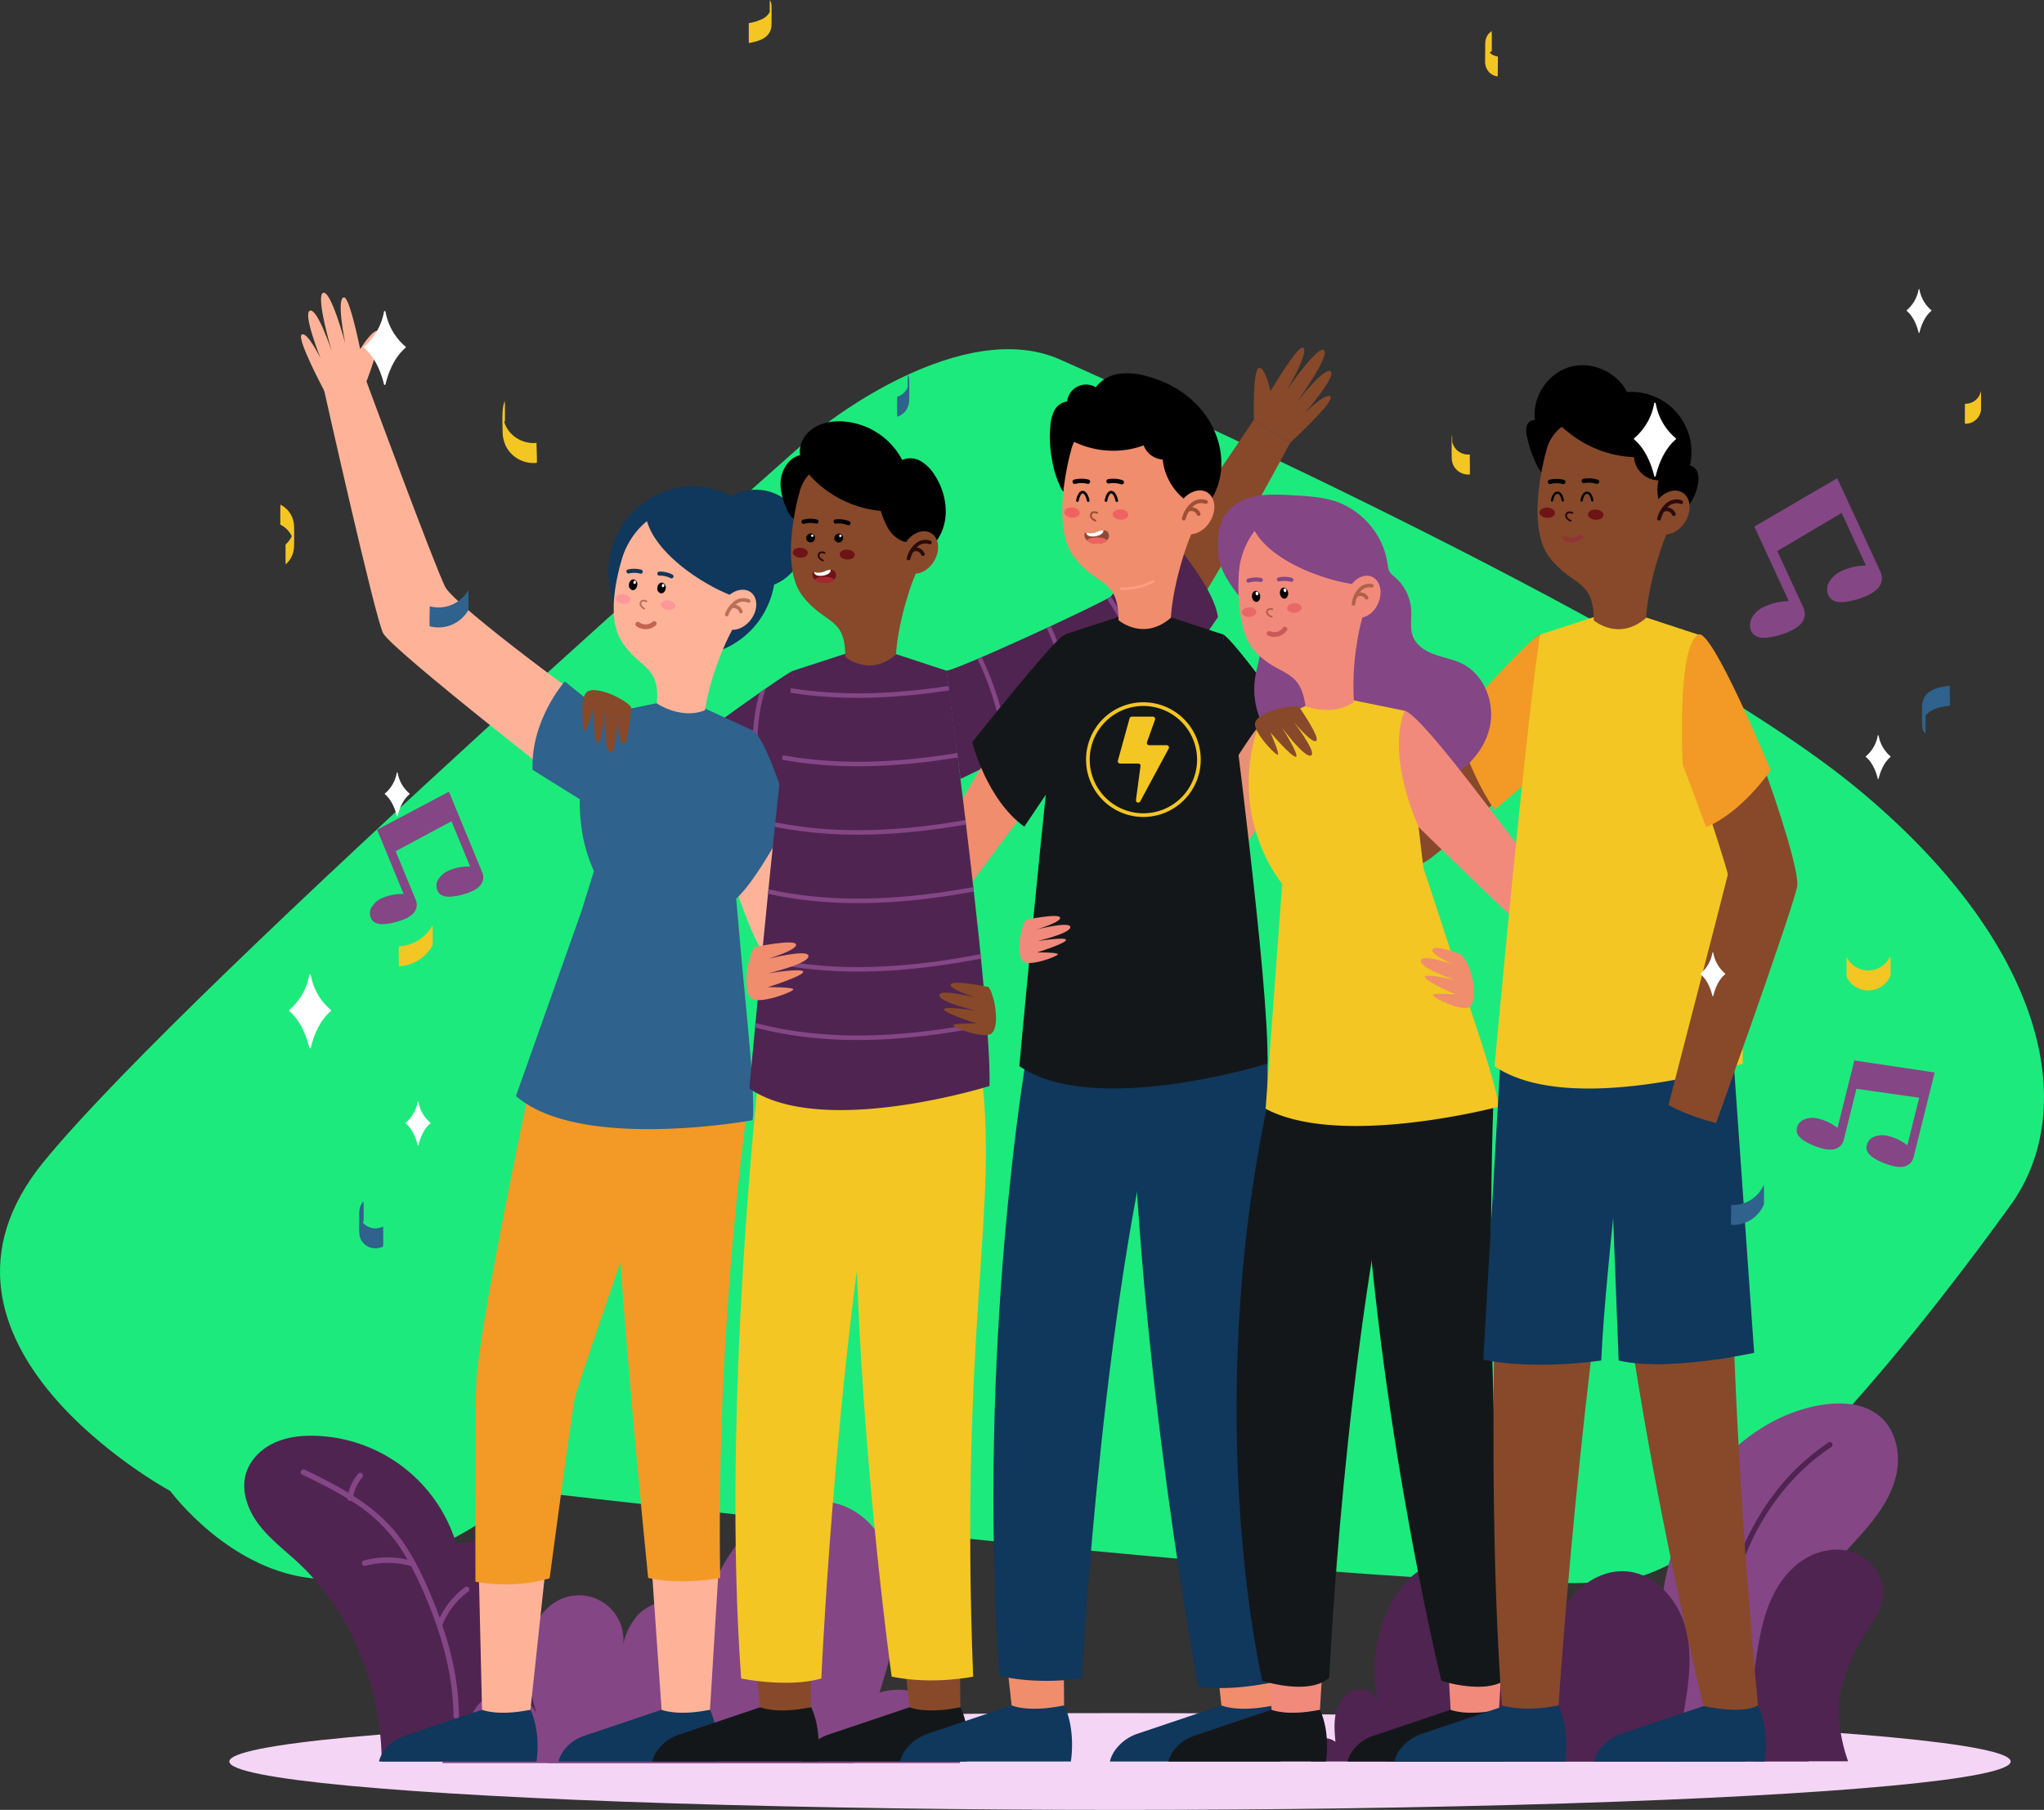 <svg xmlns="http://www.w3.org/2000/svg" width="914.619" height="809.947" viewBox="0 0 914.619 809.947">
  <rect x="0" y="0" width="914.619" height="809.947" fill="#333333" stroke="none"/>
  <defs>
    <style>
      .cls-1 {
        fill: #1dea7d;
      }

      .cls-2 {
        fill: #f5d5f5;
      }

      .cls-2, .cls-24, .cls-28, .cls-32, .cls-4, .cls-6 {
        mix-blend-mode: multiply;
        isolation: isolate;
      }

      .cls-3, .cls-6 {
        fill: #4f2451;
      }

      .cls-4, .cls-5 {
        fill: #844685;
      }

      .cls-32, .cls-7 {
        fill: #10375c;
      }

      .cls-8 {
        fill: #feb398;
      }

      .cls-9 {
        fill: #f29a25;
      }

      .cls-10 {
        fill: #2f628c;
      }

      .cls-11 {
        fill: #87492a;
      }

      .cls-12 {
        fill: #b87158;
      }

      .cls-13 {
        fill: #fe9898;
      }

      .cls-14 {
        fill: #c4634e;
      }

      .cls-15 {
        fill: #fff;
      }

      .cls-16 {
        fill: #f08d6d;
      }

      .cls-17 {
        fill: #141719;
      }

      .cls-18 {
        fill: #f3c623;
      }

      .cls-19 {
        fill: #2b0b0c;
      }

      .cls-20 {
        fill: #6e1316;
      }

      .cls-21 {
        fill: #a52831;
      }

      .cls-22 {
        fill: #e89176;
      }

      .cls-23, .cls-28 {
        fill: #f28a7b;
      }

      .cls-24 {
        fill: #fea07f;
      }

      .cls-25 {
        fill: #9e4f36;
      }

      .cls-26 {
        fill: #f06262;
      }

      .cls-27 {
        fill: #8f4939;
      }

      .cls-29 {
        fill: #b06148;
      }

      .cls-30 {
        fill: #e86868;
      }

      .cls-31 {
        fill: #c95a5a;
      }

      .cls-33 {
        fill: #8f3535;
      }
    </style>
  </defs>
  <g id="Grupo_167" data-name="Grupo 167" transform="translate(-4621.381 1658.698)">
    <path id="Caminho_4466" data-name="Caminho 4466" class="cls-1" d="M212.576,731.822S89.682,665.459,156.045,584.349s349.02-329.357,349.02-329.357,61.447-49.158,105.689-29.495S883.579,348.391,967.148,417.212s100.773,142.558,68.821,186.8S920.448,758.859,866.374,771.148s-494.035-39.326-494.035-39.326-54.074,41.784-93.4,39.326S212.576,731.822,212.576,731.822Z" transform="translate(4485 -1723.286)"/>
    <g id="_3961866" data-name="3961866" transform="translate(4666 -1536)">
      <g id="OBJECTS" transform="translate(58.001 -122.698)">
        <ellipse id="Elipse_5" data-name="Elipse 5" class="cls-2" cx="398.545" cy="21.663" rx="398.545" ry="21.663" transform="translate(0 766.62)"/>
        <g id="Grupo_74" data-name="Grupo 74" transform="translate(6.675 628.052)">
          <g id="Grupo_70" data-name="Grupo 70" transform="translate(0 14.442)">
            <path id="Caminho_4264" data-name="Caminho 4264" class="cls-3" d="M159.771,522.564l-2.832.628h-67.7c-.254-33.226-13.281-66.73-37.7-89.267-5.958-5.5-12.521-10.463-17.4-16.938S26.2,402,28.527,394.23c1.829-6.1,6.8-10.937,12.571-13.618s12.29-3.4,18.651-3.179a68.105,68.105,0,0,1,63,48.79c11.583-4.5,26.056.4,32.524,11.013,4.9,8.035,5.219,17.949,5.343,27.359C160.871,483.916,160.021,503.241,159.771,522.564Z" transform="translate(-27.731 -377.397)"/>
            <path id="Caminho_4265" data-name="Caminho 4265" class="cls-4" d="M43.709,385.967c6.6,3.206,13.219,6.5,19.472,10.3a21.682,21.682,0,0,1,4.466-8.585,1.24,1.24,0,0,1,1.743,0,1.257,1.257,0,0,1,0,1.743,19.023,19.023,0,0,0-4,8.218c7.6,4.843,14.584,10.529,20.2,17.883,5.43,7.107,9.527,15.113,13.108,23.281,1.925,4.394,3.722,8.849,5.353,13.364a37.573,37.573,0,0,1,11.429-13.739,1.242,1.242,0,0,1,1.687.442,1.262,1.262,0,0,1-.442,1.687,34.548,34.548,0,0,0-11.44,14.831,1.592,1.592,0,0,1-.081.141c1.048,3.092,2.043,6.2,2.906,9.352a122.9,122.9,0,0,1,4.573,31.293,1.233,1.233,0,0,1-2.466,0c-.163-18.538-5.364-36.6-12.548-53.569-1.943-4.589-4.06-9.127-6.42-13.526a1.164,1.164,0,0,1-.208-.014,37.98,37.98,0,0,0-20.252-.116,1.234,1.234,0,0,1-.657-2.378,40.541,40.541,0,0,1,19.522-.386c-1.256-2.181-2.568-4.326-4-6.4a70.364,70.364,0,0,0-18.239-17.981c-1.02-.7-2.083-1.331-3.126-1.995a1.268,1.268,0,0,1-.719.054A1.17,1.17,0,0,1,62.7,398.8c-6.509-3.985-13.376-7.372-20.234-10.7C41.037,387.4,42.286,385.275,43.709,385.967Z" transform="translate(-16.601 -370.741)"/>
          </g>
          <g id="Grupo_71" data-name="Grupo 71" transform="translate(632.815)">
            <path id="Caminho_4266" data-name="Caminho 4266" class="cls-5" d="M448.691,529.557H385.941c-3.3-21.4-5.675-42.039-3.942-63.617s7.754-43.163,20.023-61,31.216-31.6,52.6-34.986c8.928-1.412,18.872-.748,25.79,5.072,7.193,6.051,9.436,16.572,7.518,25.773s-7.366,17.278-13.45,24.442-12.927,13.7-18.423,21.326C438.921,470.336,434.034,504.188,448.691,529.557Z" transform="translate(-381.416 -369.325)"/>
            <path id="Caminho_4267" data-name="Caminho 4267" class="cls-3" d="M447.968,500.6H405.752c-2.324-17.164-.839-35.9,2.208-52.946,1.335-7.463,3.2-14.906,6.613-21.678s8.463-12.877,15.085-16.57,14.9-4.743,21.9-1.839,12.3,10.071,12.075,17.649c-.211,7.023-4.7,13.063-8.434,19.016a77.983,77.983,0,0,0-10.753,25.879C442.606,479.317,444.753,491.771,447.968,500.6Z" transform="translate(-363.109 -340.465)"/>
            <path id="Caminho_4268" data-name="Caminho 4268" class="cls-6" d="M400.9,444.961A117.74,117.74,0,0,1,424.279,398.3a98.812,98.812,0,0,1,21.3-19.123c1.27-.841,2.455,1.2,1.192,2.038-14.02,9.281-25.224,22.335-33.134,37.11-8.751,16.348-13.283,34.673-14.414,53.123a173.6,173.6,0,0,0,1.267,33.095c.2,1.5-2.167,1.489-2.362,0C395.536,484.736,396,464.39,400.9,444.961Z" transform="translate(-369.457 -361.706)"/>
            <path id="Caminho_4269" data-name="Caminho 4269" class="cls-6" d="M426.384,426.967A84.752,84.752,0,0,1,434.8,412.79c.891-1.209,2.941-.032,2.038,1.193-11.837,16.06-16.858,35.8-19.057,55.345-.658,5.86-1.088,11.741-1.433,17.625-.088,1.51-2.449,1.521-2.36,0C415.183,466.516,417.563,445.7,426.384,426.967Z" transform="translate(-355.711 -335.422)"/>
          </g>
          <g id="Grupo_72" data-name="Grupo 72" transform="translate(88.449 43.716)">
            <path id="Caminho_4270" data-name="Caminho 4270" class="cls-5" d="M299.519,484.537a28.8,28.8,0,0,0-26.538-5.108c4.648-15.024,9.345-30.493,8.137-46.176s-9.714-31.843-24.41-37.445c-15.63-5.958-33.843,1.759-44.963,14.253-10.819,12.156-16.357,27.971-21.313,43.5,1.381-5.568-2.444-11.9-7.958-13.868-5.949-2.12-12.877.222-17.318,4.715a27.538,27.538,0,0,0-6.879,13.616,19.917,19.917,0,0,0-25.714-21.231c-9.529,2.945-15.609,12.813-16.953,22.694s1.168,19.849,3.909,29.44c-3.614-7.729-14.074-11.345-21.689-7.5s-10.912,14.408-6.838,21.9c-6.334-2.081-9.511,2.557-13.827,7.64H308.949C310.022,501.638,306.771,490.506,299.519,484.537Z" transform="translate(-77.166 -393.758)"/>
            <path id="Caminho_4271" data-name="Caminho 4271" class="cls-4" d="M234.993,474.187a17,17,0,0,0-15.668-3.017c2.745-8.871,5.518-18,4.8-27.26s-5.733-18.8-14.41-22.107c-9.227-3.518-19.98,1.039-26.545,8.415-6.387,7.177-9.656,16.513-12.582,25.681.814-3.287-1.444-7.026-4.7-8.187-3.512-1.252-7.6.131-10.225,2.782a16.267,16.267,0,0,0-4.06,8.039A11.76,11.76,0,0,0,136.428,446c-5.625,1.739-9.216,7.563-10.009,13.4s.689,11.719,2.308,17.38a9.438,9.438,0,1,0-16.842,8.5c-3.739-1.229-5.615,1.51-8.164,4.511H240.559C241.193,484.282,239.275,477.71,234.993,474.187Z" transform="translate(-56.209 -372.58)"/>
          </g>
          <g id="Grupo_73" data-name="Grupo 73" transform="translate(477.05 71.904)">
            <path id="Caminho_4272" data-name="Caminho 4272" class="cls-3" d="M489.073,497.837H294.61c-.626-2.968-.181-7.839,2.424-9.413a7.64,7.64,0,0,1,8.545.646c-.4-4.525-.807-9.172.365-13.555s4.262-8.567,8.665-9.717c3.859-1.011,8.506,1.131,9.8,4.747a65.377,65.377,0,0,1,6.525-44.444c4.627-8.424,12.324-16.362,21.92-16.584,10.222-.224,18.787,8.747,21.6,18.584,2.807,9.819,1.192,20.3-.444,30.384a11.9,11.9,0,0,1,22.929,1.6c2.383-10.789,4.888-21.839,10.828-31.152s16.121-16.727,27.171-16.242c13.494.607,24.181,12.889,27.475,25.979,3.292,13.111.868,26.91-1.557,40.2a18.432,18.432,0,0,1,20.989-.465A18.07,18.07,0,0,1,489.073,497.837Z" transform="translate(-294.358 -409.513)"/>
            <path id="Caminho_4273" data-name="Caminho 4273" class="cls-6" d="M445.32,477.861h-131.9c1.091-5.838,7.778-12.081,13.514-10.524-1.131-4.89-2.262-9.839-2.12-14.849.122-5.01,1.657-10.182,5.171-13.737,3.536-3.575,9.293-5.131,13.779-2.868,3.818,1.9,6.019,6.121,6.645,10.343.607,4.223-.141,8.484-.887,12.687a15.283,15.283,0,0,1,29.454,3.918,10.246,10.246,0,0,1,18.969,5.536c1.9-7.091,3.918-14.4,8.606-20.061,4.666-5.657,12.807-9.152,19.535-6.223,5.131,2.222,8.284,7.636,9.273,13.111,1.009,5.495.2,11.131-.607,16.647C438.331,470.225,443.482,474.064,445.32,477.861Z" transform="translate(-279.312 -389.537)"/>
          </g>
        </g>
        <g id="Grupo_157" data-name="Grupo 157" transform="translate(32.054 130.999)">
          <g id="Grupo_92" data-name="Grupo 92">
            <g id="Grupo_77" data-name="Grupo 77" transform="translate(34.895 360.687)">
              <g id="Grupo_75" data-name="Grupo 75" transform="translate(0 212.86)">
                <path id="Caminho_4274" data-name="Caminho 4274" class="cls-7" d="M107.546,445.941l-34.5,11.623a18.8,18.8,0,0,0-9.1,6.384,14.071,14.071,0,0,0-2.523,5.144h70.475s2.2-12.553-2.691-23.151Z" transform="translate(-61.419 -385.353)"/>
                <path id="Caminho_4275" data-name="Caminho 4275" class="cls-8" d="M109.475,472.666l6.5-60.588-29.563.687,1.4,59.9S94.616,475.67,109.475,472.666Z" transform="translate(-41.691 -412.078)"/>
              </g>
              <g id="Grupo_76" data-name="Grupo 76" transform="translate(80.339 213.216)">
                <path id="Caminho_4276" data-name="Caminho 4276" class="cls-7" d="M152.448,445.941l-34.5,11.623a18.784,18.784,0,0,0-9.1,6.384,14.1,14.1,0,0,0-2.525,5.144H176.8s2.2-12.553-2.693-23.151Z" transform="translate(-106.321 -385.709)"/>
                <path id="Caminho_4277" data-name="Caminho 4277" class="cls-8" d="M155.607,472.509l3.7-60.232H129.76l4.19,60.232S140.747,475.513,155.607,472.509Z" transform="translate(-87.823 -412.277)"/>
              </g>
              <path id="Caminho_4278" data-name="Caminho 4278" class="cls-9" d="M108.564,293.637S86.425,398.225,85.886,420.9s-.322,87.905-.322,87.905,16.2,3.62,33.2-1.508c0,0,9.808-73.71,11.3-80.729s44.773-130.832,44.773-130.832Z" transform="translate(-42.398 -292.692)"/>
              <path id="Caminho_4279" data-name="Caminho 4279" class="cls-9" d="M180.855,293.109s-14.68,96.864-12.789,214.465c0,0-17.268,3.421-32.225-.025,0,0-15.571-152.787-16.087-213.5Z" transform="translate(-15.381 -293.109)"/>
            </g>
            <g id="Grupo_80" data-name="Grupo 80" transform="translate(117.69 169.115)">
              <path id="Caminho_4280" data-name="Caminho 4280" class="cls-8" d="M210.3,186.044s-58.586,46.127-61.688,45.92c-1.8-.122-21.988-24.491-21.988-24.491l-18.933,5.251s25.41,49.126,34.086,49.112c10.22-.018,63.2-32.984,63.2-32.984Z" transform="translate(-107.694 -186.033)"/>
              <g id="Grupo_79" data-name="Grupo 79" transform="translate(40.903)">
                <path id="Caminho_4281" data-name="Caminho 4281" class="cls-3" d="M133.1,268.744l1.939-1.091,1.879-1.05,18.969-10.665,1.839-1.031,19.009-10.667,1.859-1.05,8.667-4.868,5.01-52.282c-1.091.324-5.919,3.516-12.383,8-.87.607-1.778,1.233-2.707,1.879-5.495,3.84-11.859,8.384-18,12.829-.909.626-1.8,1.272-2.687,1.9v.02c-7.11,5.131-13.738,9.939-18.121,13.131-1.011.748-1.9,1.394-2.646,1.939-1.718,1.252-2.707,1.979-2.707,1.979S127.422,255.289,133.1,268.744Z" transform="translate(-130.555 -186.038)"/>
                <g id="Grupo_78" data-name="Grupo 78" transform="translate(2.665 8)">
                  <path id="Caminho_4282" data-name="Caminho 4282" class="cls-5" d="M157.508,240.71l1.859-1.05c-.2-1.05-.383-2.12-.565-3.172-2.485-15.171-3.009-31.291,1.859-45.979-.87.607-1.778,1.233-2.707,1.879-.263.889-.5,1.8-.728,2.707C153.528,210.146,154.761,225.6,157.508,240.71Z" transform="translate(-113.993 -190.509)"/>
                  <path id="Caminho_4283" data-name="Caminho 4283" class="cls-5" d="M145.684,245.921l1.839-1.031c-.061-.324-.1-.626-.163-.95-2.444-14.908-2.99-30.747,1.617-45.211-.909.626-1.8,1.272-2.687,1.9v.02c-.183.626-.344,1.272-.5,1.9C142.271,216.87,143.221,231.538,145.684,245.921Z" transform="translate(-123.018 -184.022)"/>
                  <path id="Caminho_4284" data-name="Caminho 4284" class="cls-5" d="M133.863,251l1.879-1.05c-2.222-14.162-2.646-29.069,1.455-42.807-1.011.748-1.9,1.394-2.646,1.939-.061.263-.141.524-.2.787C131.015,223.423,131.7,237.323,133.863,251Z" transform="translate(-132.044 -177.383)"/>
                </g>
              </g>
            </g>
            <g id="Grupo_81" data-name="Grupo 81" transform="translate(186.592 195.807)">
              <path id="Caminho_4285" data-name="Caminho 4285" class="cls-8" d="M160.87,200.956c8.135,7.89,17.212,68.8,19.914,70.731S261.81,314.8,261.81,314.8l-3.666,16.785s-88.261-28.745-92.89-32.411-18.042-45.453-18.042-45.453Z" transform="translate(-145.409 -200.956)"/>
              <path id="Caminho_4286" data-name="Caminho 4286" class="cls-10" d="M161.3,200.956c6.08,1.473,17.142,38.523,17.142,38.523s-14.187,27.953-24.117,36.85l-8.119-19.9Z" transform="translate(-146.204 -200.956)"/>
            </g>
            <g id="Grupo_91" data-name="Grupo 91">
              <g id="Grupo_83" data-name="Grupo 83">
                <g id="Grupo_82" data-name="Grupo 82">
                  <path id="Caminho_4287" data-name="Caminho 4287" class="cls-8" d="M173.662,262.429c-1.526.238-67.117-47.951-71.67-56.673s-35.3-92.092-35.3-92.092l-19.068,3.385S70.754,220.438,74.222,226.484c4.625,8.071,89.577,74.086,89.577,74.086Z" transform="translate(-37.407 -74.041)"/>
                  <path id="Caminho_4288" data-name="Caminho 4288" class="cls-10" d="M132.473,203.182c-1.3-.683-18.211-14.446-18.211-14.446S99,205.961,99.855,228.29l21.66,13.516Z" transform="translate(3.782 -14.793)"/>
                  <path id="Caminho_4289" data-name="Caminho 4289" class="cls-8" d="M76.623,108.594c-2.1-.9-6.271,5.092-8.223,8.134-2.262-10.782-5.373-23.546-7.352-23.143-3.41.692.682,20.556.682,20.556s-6.343-23.761-9.882-22.58,3.829,26.092,3.829,26.092-6.405-19.306-9.746-18.112,4.8,21.392,4.8,21.392-6.022-12.283-8.5-10.674,10.351,25.6,10.351,25.6l18.645-4.584.081-.213C72.148,128.828,79.251,109.727,76.623,108.594Z" transform="translate(-41.916 -91.518)"/>
                </g>
                <path id="Caminho_4290" data-name="Caminho 4290" class="cls-10" d="M95.683,369.966c28.683,25.02,105.853,10.832,105.853,10.832,1.542-10.844-3.4-53.855-5.593-79.561-1.188-14.14-2.2-24.544-2.2-24.544l.256-2.274,7.542-68.111L190.3,201.164l-9.914-4.539-21.714-2.449-1.823.388-21.111,4.326c-.394.664-.785,1.3-1.179,1.966a75.5,75.5,0,0,0-9.757,47.285,68.923,68.923,0,0,0,5.779,21.182l-5.615,18.026Z" transform="translate(0.517 -10.501)"/>
                <path id="Caminho_4291" data-name="Caminho 4291" class="cls-11" d="M134.127,198.657s-1.065,16.291-3.437,16.45-2.619-12.968-2.619-12.968-.318,17.464-3.349,16.609S122.4,201,122.4,201s-1.6,14.421-3.246,13.99S117,199.362,117,199.362s-2.587,9.857-3.605,9.826-2.351-15.282,1.05-17.538C119.146,188.53,133.2,196.056,134.127,198.657Z" transform="translate(13.598 -13.081)"/>
              </g>
              <g id="Grupo_90" data-name="Grupo 90" transform="translate(127.512 76.705)">
                <path id="Caminho_4292" data-name="Caminho 4292" class="cls-7" d="M144.39,156.155a22.067,22.067,0,1,0,28.1-14.24A22.276,22.276,0,0,0,144.39,156.155Z" transform="translate(-89.51 -129.355)"/>
                <ellipse id="Elipse_6" data-name="Elipse 6" class="cls-7" cx="37.957" cy="37.245" rx="37.957" ry="37.245" transform="translate(0 71.92) rotate(-71.334)"/>
                <g id="Grupo_89" data-name="Grupo 89" transform="translate(12.44 14.652)">
                  <g id="Grupo_84" data-name="Grupo 84">
                    <path id="Caminho_4293" data-name="Caminho 4293" class="cls-8" d="M120.192,186.965a1.888,1.888,0,0,0-.018.363q-.043.679-.018,1.365c-.166,5.731.689,11.3,3.342,15.478a36.632,36.632,0,0,0,6.182,7.495c.66.623,1.3,1.174,1.906,1.721.58.521,1.165,1,1.7,1.492,4.452,4.015,7.012,7.611,6.137,17.391,0,0,10.8,7.4,21.556,3.045a115.6,115.6,0,0,1,7.55-26.09q1.092-2.716,2.4-5.479c.481-1.018.982-2.033,1.53-3.043q.448-.942.964-1.877s.345-1.648.823-4.264c1.328-7.128,3.8-21.175,3.5-26.593-1.374-25.453-44.676-29.651-51.474-7.81C126.27,160.161,120.9,173.768,120.192,186.965Z" transform="translate(-120.136 -139.842)"/>
                    <path id="Caminho_4294" data-name="Caminho 4294" class="cls-7" d="M126.89,152.919a26.747,26.747,0,0,1,18.092-10.181c6.225-.68,12.512.878,18.293,3.287a39.935,39.935,0,0,1,11.481,6.928,22.95,22.95,0,0,1,7.087,11.229,24.686,24.686,0,0,1-.281,11.9c-.966,3.89-1.734,8.76-3.41,12.4-9.417-1.1-38.765-16.691-44.183-35.049-7.357,5.985-10.411,13.63-12.229,19.6A26.751,26.751,0,0,1,126.89,152.919Z" transform="translate(-119.105 -142.578)"/>
                    <path id="Caminho_4295" data-name="Caminho 4295" class="cls-8" d="M132.35,188.416a.521.521,0,0,1,.213-1.016,26.1,26.1,0,0,0,13.39-1.721.522.522,0,0,1,.678.284.516.516,0,0,1-.283.678,27.145,27.145,0,0,1-13.925,1.791A.482.482,0,0,1,132.35,188.416Z" transform="translate(-110.794 -108.594)"/>
                  </g>
                  <g id="Grupo_87" data-name="Grupo 87" transform="translate(1.002 32.168)">
                    <path id="Caminho_4296" data-name="Caminho 4296" class="cls-12" d="M129.861,168.7a3.25,3.25,0,0,0-1.936-.356,1.657,1.657,0,0,0-1.252,1.215c-.358,1.333.73,2.385,1.744,3.038a.407.407,0,0,0,.555-.072.4.4,0,0,0-.07-.555c-.714-.46-1.657-1.161-1.485-2.131a.864.864,0,0,1,.7-.726,2.65,2.65,0,0,1,1.437.317A.4.4,0,0,0,129.861,168.7Z" transform="translate(-116.033 -154.449)"/>
                    <path id="Caminho_4297" data-name="Caminho 4297" class="cls-13" d="M120.714,168.568c-.19,1.172,1.1,2.353,2.866,2.637s3.36-.437,3.548-1.608-1.1-2.353-2.866-2.637S120.9,167.4,120.714,168.568Z" transform="translate(-120.696 -155.554)"/>
                    <path id="Caminho_4298" data-name="Caminho 4298" class="cls-13" d="M131.957,170.1c-.188,1.172,1.095,2.353,2.866,2.637s3.36-.435,3.548-1.607-1.095-2.355-2.866-2.639S132.145,168.93,131.957,170.1Z" transform="translate(-111.822 -154.343)"/>
                    <path id="Caminho_4299" data-name="Caminho 4299" class="cls-7" d="M131.952,161.264a12.123,12.123,0,0,1,5.87,1.344.921.921,0,0,1,.338,1.249.934.934,0,0,1-1.249.336c-.208-.107-.417-.208-.632-.3l-.129-.055c.084.034.073.029-.032-.013s-.233-.089-.351-.131a11.291,11.291,0,0,0-1.254-.363,9.338,9.338,0,0,0-2.548-.236.914.914,0,1,1-.014-1.829Z" transform="translate(-112.528 -160.003)"/>
                    <path id="Caminho_4300" data-name="Caminho 4300" class="cls-7" d="M129.979,160.986a12.109,12.109,0,0,0-6.022-.095.92.92,0,0,0-.624,1.131.933.933,0,0,0,1.131.624c.227-.054.456-.1.687-.141l.138-.023c-.089.013-.077.011.034-.005s.247-.03.372-.043A10.961,10.961,0,0,1,127,162.38a9.342,9.342,0,0,1,2.53.378.914.914,0,0,0,.449-1.771Z" transform="translate(-118.646 -160.557)"/>
                    <path id="Caminho_4301" data-name="Caminho 4301" class="cls-14" d="M127.371,174.252c-.227-.17.009,0,.045.025l.179.113c.132.081.267.156.406.225s.281.131.422.193v0l.018,0c.079.027.159.055.24.081a5.943,5.943,0,0,0,.866.193l.079.009c.064.005.129.011.2.014.154.009.31.009.463,0s.317-.018.474-.034l.021,0,.005,0c.072-.014.141-.025.213-.039a6.975,6.975,0,0,0,.909-.27l.032-.009c.063-.03.125-.057.188-.088.156-.077.306-.159.454-.249.123-.075.243-.154.361-.236l.082-.059c.055-.045.111-.093.165-.14a1.071,1.071,0,0,1,1.542,1.487,6.85,6.85,0,0,1-8.848.318,1.072,1.072,0,0,1-.027-1.514A1.1,1.1,0,0,1,127.371,174.252Z" transform="translate(-116.858 -150.211)"/>
                    <g id="Grupo_85" data-name="Grupo 85" transform="translate(5.804 4.75)">
                      <path id="Caminho_4302" data-name="Caminho 4302" d="M123.96,165.425a2.2,2.2,0,0,0,1.576,2.621c1.022.116,1.97-.871,2.12-2.2a2.2,2.2,0,0,0-1.576-2.621C125.06,163.1,124.11,164.092,123.96,165.425Z" transform="translate(-123.94 -163.212)"/>
                      <path id="Caminho_4303" data-name="Caminho 4303" class="cls-15" d="M125.06,164.218a.679.679,0,0,0,.487.809c.315.036.607-.268.653-.68a.678.678,0,0,0-.487-.807C125.4,163.5,125.106,163.809,125.06,164.218Z" transform="translate(-123.061 -162.955)"/>
                    </g>
                    <g id="Grupo_86" data-name="Grupo 86" transform="translate(18.517 6.183)">
                      <path id="Caminho_4304" data-name="Caminho 4304" d="M131.065,166.226a2.2,2.2,0,0,0,1.576,2.621c1.022.116,1.972-.871,2.122-2.2a2.2,2.2,0,0,0-1.578-2.621C132.165,163.907,131.215,164.893,131.065,166.226Z" transform="translate(-131.045 -164.013)"/>
                      <path id="Caminho_4305" data-name="Caminho 4305" class="cls-15" d="M132.165,165.021a.678.678,0,0,0,.487.807c.315.036.607-.268.653-.68a.676.676,0,0,0-.485-.807C132.5,164.305,132.211,164.61,132.165,165.021Z" transform="translate(-130.166 -163.756)"/>
                    </g>
                  </g>
                  <g id="Grupo_88" data-name="Grupo 88" transform="translate(47.226 41.546)">
                    <path id="Caminho_4306" data-name="Caminho 4306" class="cls-8" d="M160.689,179.152c-3.224,4.319-8.468,5.858-11.712,3.435s-3.263-7.887-.039-12.206,8.468-5.856,11.712-3.435S163.913,174.833,160.689,179.152Z" transform="translate(-146.531 -165.799)"/>
                    <path id="Caminho_4307" data-name="Caminho 4307" class="cls-12" d="M158.959,168.523a6.543,6.543,0,0,0-6.368.447,12.475,12.475,0,0,0-4.571,5.946c-.4.932,1.016,1.639,1.421.7a11.4,11.4,0,0,1,3.7-5.11,5.025,5.025,0,0,1,5.124-.56A.793.793,0,0,0,158.959,168.523Z" transform="translate(-145.412 -164.147)"/>
                    <path id="Caminho_4308" data-name="Caminho 4308" class="cls-12" d="M154.9,172.412a4.092,4.092,0,0,0-5.21-2.677.792.792,0,1,0,.492,1.507c.088-.029.177-.054.267-.077l.038-.009q.07-.013.14-.021a4.069,4.069,0,0,1,.553-.02l.007,0c.057.009.115.013.172.021.091.014.182.034.274.055.045.011.089.023.134.036l.025.007c.089.034.179.07.267.111s.174.088.258.138l.07.045.066.048a3.092,3.092,0,0,1,.456.422l.02.025c.03.039.061.079.091.12.057.082.113.168.163.254.032.055.061.111.089.166l0,.005c0,.005,0,0,0,.014.036.107.082.209.116.318a.792.792,0,0,0,1.507-.492Z" transform="translate(-144.475 -162.853)"/>
                  </g>
                </g>
              </g>
            </g>
          </g>
          <g id="Grupo_112" data-name="Grupo 112" transform="translate(157.171 24.518)">
            <g id="Grupo_94" data-name="Grupo 94" transform="translate(131.678)">
              <path id="Caminho_4309" data-name="Caminho 4309" class="cls-11" d="M203.356,235.586c2.576.787,75.8-29.291,79.321-31.787,8.808-6.235,58.219-80.53,58.219-80.53l16.164,10.463s-47.453,89.156-58.026,94.352-90.841,44.66-90.841,44.66Z" transform="translate(-203.356 -90.978)"/>
              <path id="Caminho_4310" data-name="Caminho 4310" class="cls-11" d="M282.637,114.322c2.278-.163,4.244,6.876,5.081,10.39,5.691-9.433,12.836-20.456,14.573-19.424,2.992,1.778-7.422,19.182-7.422,19.182s13.822-20.341,16.774-18.06-12.217,23.371-12.217,23.371S311.839,113.668,314.6,115.9s-11.582,18.615-11.582,18.615,9.735-9.61,11.539-7.277-18.212,20.755-18.212,20.755l-16.09-10.476-.005-.227C280.189,134.9,279.783,114.526,282.637,114.322Z" transform="translate(-142.714 -105.221)"/>
              <path id="Caminho_4311" data-name="Caminho 4311" class="cls-3" d="M203.358,213.136,209.6,261.6s8.3-4.02,19.98-9.656c.626-.324,1.272-.626,1.94-.95,8.121-3.938,17.676-8.565,27.11-13.131q1-.483,2-.97c12-5.817,23.6-11.474,31.637-15.414.666-.322,1.292-.626,1.9-.929,4.486-2.2,7.556-3.738,8.565-4.262,6.182-3.314,22.081-27.092,22.081-27.092-1.818-14.079-22.948-37.495-22.948-37.495s-24.161,26.505-24.727,28.04c-.021.061-.122.141-.283.243a14.453,14.453,0,0,1-1.718,1.009c-4.081,2.222-13.94,6.99-25.111,12.183l-1.818.848c-9.919,4.586-20.646,9.434-29.152,13.09-.626.263-1.252.546-1.837.789C209.742,211.1,204.349,213.217,203.358,213.136Z" transform="translate(-203.354 -68.539)"/>
              <g id="Grupo_93" data-name="Grupo 93" transform="translate(13.863 111.447)">
                <path id="Caminho_4312" data-name="Caminho 4312" class="cls-5" d="M211.1,183.462c.646,1.333,1.272,2.666,1.859,4.02a130.436,130.436,0,0,1,10.5,40.019c.626-.324,1.272-.626,1.94-.95-.141-1.292-.283-2.605-.465-3.918a132.408,132.408,0,0,0-12-39.96C212.315,182.936,211.689,183.219,211.1,183.462Z" transform="translate(-211.104 -155.543)"/>
                <path id="Caminho_4313" data-name="Caminho 4313" class="cls-5" d="M228.424,175.731q.88,1.908,1.7,3.879a114.909,114.909,0,0,1,8.726,39.958q1-.483,2-.97c-.02-.989-.081-1.959-.161-2.949a117.493,117.493,0,0,0-10.445-40.767Z" transform="translate(-197.435 -161.691)"/>
                <path id="Caminho_4314" data-name="Caminho 4314" class="cls-5" d="M243.475,168.519c.122.163.222.3.324.465A115.08,115.08,0,0,1,260.607,209c.666-.322,1.292-.626,1.9-.929-.4-1.939-.87-3.859-1.394-5.777a118.126,118.126,0,0,0-15.919-34.788A14.449,14.449,0,0,1,243.475,168.519Z" transform="translate(-185.557 -167.51)"/>
              </g>
            </g>
            <g id="Grupo_95" data-name="Grupo 95" transform="translate(49.266 128.4)">
              <path id="Caminho_4315" data-name="Caminho 4315" class="cls-16" d="M292.638,176.985c-4.927,1.77-51,85.112-54.732,86.558s-80.611,53.681-80.611,53.681l1.084,22.583s87.948-44.431,89.974-47.9,38.489-51.8,38.489-51.8Z" transform="translate(-157.295 -176.985)"/>
              <path id="Caminho_4316" data-name="Caminho 4316" class="cls-17" d="M251.206,176.985c-4.446,1.576-41.413,48.2-41.413,48.2s6.277,25.532,23.3,37.824l14.634-21.75Z" transform="translate(-115.863 -176.985)"/>
            </g>
            <g id="Grupo_110" data-name="Grupo 110" transform="translate(0 33.013)">
              <g id="Grupo_98" data-name="Grupo 98" transform="translate(0 290.353)">
                <g id="Grupo_96" data-name="Grupo 96" transform="translate(66.829 264.868)">
                  <path id="Caminho_4317" data-name="Caminho 4317" class="cls-17" d="M215.525,445.3l-36.212,12.2a19.724,19.724,0,0,0-9.554,6.7,14.776,14.776,0,0,0-2.648,5.4h73.967s2.312-13.176-2.825-24.3Z" transform="translate(-167.111 -425.064)"/>
                  <path id="Caminho_4318" data-name="Caminho 4318" class="cls-11" d="M192.854,433.99l2.263,20.236s6.969,3.258,22.73,0l-.177-20.236Z" transform="translate(-146.794 -433.99)"/>
                </g>
                <g id="Grupo_97" data-name="Grupo 97" transform="translate(0 264.868)">
                  <path id="Caminho_4319" data-name="Caminho 4319" class="cls-17" d="M178.172,445.3l-36.212,12.2a19.711,19.711,0,0,0-9.553,6.7,14.748,14.748,0,0,0-2.648,5.4h73.968s2.312-13.176-2.825-24.3Z" transform="translate(-129.76 -425.064)"/>
                  <path id="Caminho_4320" data-name="Caminho 4320" class="cls-11" d="M155.5,433.99l2.263,20.236s6.971,3.258,22.73,0l-.177-20.236Z" transform="translate(-109.444 -433.99)"/>
                </g>
                <path id="Caminho_4321" data-name="Caminho 4321" class="cls-18" d="M236.813,285.953c8.227,61.6-9.624,114.48-3.482,271.424,0,0-17.965,3.781-36.459,0,0,0-21.385-152.558-15.276-271.131Z" transform="translate(-89.717 -285.953)"/>
                <path id="Caminho_4322" data-name="Caminho 4322" class="cls-18" d="M161.236,285.953s-16.978,150.579-8.1,272.265c0,0,20.835,4.292,35.884,0,0,0,7.6-170.016,31.35-272.265Z" transform="translate(-113.341 -285.953)"/>
              </g>
              <g id="Grupo_101" data-name="Grupo 101" transform="translate(43.462 104.09)">
                <g id="Grupo_99" data-name="Grupo 99">
                  <path id="Caminho_4323" data-name="Caminho 4323" class="cls-3" d="M154.051,376.332a40.864,40.864,0,0,0,5.656,3.253c23.7,11.352,62.465,5.19,84.687.12,10.343-2.342,17.11-4.484,17.11-4.484.041-1.394.061-2.97.02-4.707-.02-2.222-.1-4.727-.222-7.454-.12-2.444-.261-5.092-.444-7.919q-.212-3.242-.485-6.788c-.02-.363-.061-.726-.081-1.111l-.061-.909c-.182-2.122-.344-4.3-.526-6.545-.242-2.607-.463-5.294-.726-8.041-.222-2.444-.445-4.929-.687-7.456-.041-.322-.061-.666-.1-.989-.161-1.676-.322-3.373-.5-5.071-.039-.646-.122-1.292-.181-1.94v-.081c-.243-2.464-.506-4.91-.748-7.414-.3-2.646-.587-5.312-.889-8-.263-2.464-.546-4.949-.809-7.454-.2-1.718-.383-3.435-.565-5.131-.081-.667-.161-1.333-.222-2-.041-.283-.081-.565-.1-.848-.3-2.5-.587-4.99-.85-7.475-.322-2.686-.626-5.353-.948-8-.263-2.242-.526-4.464-.789-6.686-.039-.263-.061-.526-.1-.789-.122-1.05-.243-2.059-.344-3.07-.041-.383-.081-.748-.141-1.131-.081-.687-.161-1.354-.243-2.02-.059-.587-.141-1.172-.222-1.757,0-.061-.02-.143-.02-.2l-.061-.485c-.161-1.313-.324-2.648-.465-3.96-.12-.95-.242-1.9-.344-2.848-.12-.911-.242-1.8-.344-2.687-.181-1.374-.342-2.707-.524-4.061-.041-.4-.081-.807-.141-1.211-.161-1.435-.324-2.848-.5-4.262-.141-1.072-.283-2.142-.4-3.213-.041-.344-.081-.666-.122-.989-.1-.768-.2-1.535-.283-2.3-.081-.687-.183-1.354-.263-2.02-.1-.909-.222-1.8-.344-2.687-.322-2.605-.626-5.11-.948-7.475-.365-2.848-.708-5.534-1.031-8.019-.363-2.748-.687-5.253-.97-7.454-.1-.828-.222-1.637-.324-2.385-.081-.687-.161-1.353-.263-1.979-.181-1.415-.344-2.646-.485-3.637-.261-2.081-.424-3.212-.424-3.212l-5.334-1.737h-.02l-14.99-4.929-2.544-.828H196.758l-3.314,1.091-16.625,5.414-3.092.989c-.2,1.192-.363,2.444-.546,3.757-.2,1.313-.383,2.668-.565,4.1-.1.667-.181,1.335-.263,2.02-.1.626-.181,1.274-.261,1.92-.3,2.364-.626,4.849-.95,7.454q-.486,3.881-.97,8.06c-.3,2.424-.585,4.91-.87,7.456a.26.26,0,0,0-.02.122c-.122.989-.242,1.979-.344,2.968-.039.263-.081.546-.1.809-.041.4-.081.809-.122,1.211-.1.889-.182,1.8-.3,2.729,0,.081-.021.141-.021.222-.2,1.676-.383,3.394-.585,5.131-.081.768-.161,1.555-.243,2.344-.059.524-.12,1.07-.181,1.616-.183,1.777-.385,3.535-.565,5.353-.041.344-.081.687-.122,1.05-.122.97-.222,1.959-.324,2.95-.141,1.494-.322,3.009-.485,4.525-.02.161-.039.3-.061.463-.02.122-.02.263-.039.4l-.122,1.213c-.061.666-.141,1.333-.2,2.02-.02.263-.061.5-.081.768-.1,1.05-.222,2.1-.344,3.151-.242,2.485-.5,4.97-.748,7.475-.283,2.707-.565,5.373-.848,8.06-.242,2.485-.485,4.969-.748,7.454-.039.344-.061.687-.1,1.031-.061.667-.141,1.354-.2,2.02-.161,1.676-.324,3.333-.5,5.01-.243,2.485-.485,4.97-.728,7.434-.263,2.707-.546,5.394-.787,8.041-.263,2.526-.5,5.01-.748,7.434v.021l-.182,2c-.2,2.042-.383,4.062-.585,6.04-.242,2.546-.485,5.031-.707,7.456-.283,2.766-.526,5.454-.768,8.039-.2,2.183-.4,4.324-.607,6.344-.039.383-.061.748-.1,1.111-.021.3-.061.6-.082.909q-.362,3.787-.666,7.151c-.263,2.768-.5,5.312-.728,7.575-.283,3.051-.5,5.595-.707,7.6C154.212,374.553,154.051,376.332,154.051,376.332Z" transform="translate(-154.051 -181.849)"/>
                </g>
                <g id="Grupo_100" data-name="Grupo 100" transform="translate(2.544 14.344)">
                  <path id="Caminho_4324" data-name="Caminho 4324" class="cls-5" d="M164.28,192.9c1.637.263,3.274.506,4.929.709,22.041,2.888,44.263,1.574,66.161-1.759-.081-.687-.161-1.353-.263-1.979-.3.039-.626.1-.929.141-22.989,3.455-46.646,4.545-69.636.868C164.443,191.542,164.362,192.21,164.28,192.9Z" transform="translate(-148.522 -189.866)"/>
                  <path id="Caminho_4325" data-name="Caminho 4325" class="cls-5" d="M162.248,209.662c2.848.526,5.7.97,8.565,1.335,23.333,3.049,46.89,1.394,70.04-2.344-.081-.687-.183-1.354-.263-2.02-1.6.263-3.192.524-4.808.768-24.222,3.636-49.171,4.647-73.313.242-.039.263-.081.546-.1.809C162.329,208.855,162.289,209.26,162.248,209.662Z" transform="translate(-150.126 -176.633)"/>
                  <path id="Caminho_4326" data-name="Caminho 4326" class="cls-5" d="M160.43,226.451q5.88,1.181,11.818,1.94c24.585,3.212,49.373,1.211,73.717-2.97-.081-.687-.161-1.354-.243-2.02-2.827.5-5.656.97-8.5,1.394-25.333,3.8-51.434,4.727-76.585-.363C160.571,225.1,160.491,225.764,160.43,226.451Z" transform="translate(-151.561 -163.401)"/>
                  <path id="Caminho_4327" data-name="Caminho 4327" class="cls-5" d="M158.714,243.168q7.364,1.637,14.888,2.607c25.757,3.373,51.758,1.009,77.211-3.6-.081-.667-.161-1.333-.222-2q-6,1.09-12.02,2c-26.342,3.94-53.554,4.808-79.655-1.031C158.855,241.815,158.775,242.5,158.714,243.168Z" transform="translate(-152.915 -150.16)"/>
                  <path id="Caminho_4328" data-name="Caminho 4328" class="cls-5" d="M157.065,259.874a172.163,172.163,0,0,0,17.838,3.294c26.829,3.514,53.939.807,80.4-4.2-.039-.646-.122-1.292-.181-1.94v-.08c-5.071.97-10.163,1.859-15.253,2.627-27.353,4.1-55.635,4.868-82.625-1.718v.021Z" transform="translate(-154.217 -136.927)"/>
                  <path id="Caminho_4329" data-name="Caminho 4329" class="cls-5" d="M155.473,276.487a164.053,164.053,0,0,0,20.687,4.02c27.738,3.616,55.757.6,83.091-4.707-.02-.363-.061-.726-.081-1.111l-.061-.909c-5.979,1.15-11.959,2.222-17.98,3.131-28.323,4.242-57.616,4.91-85.474-2.444-.039.383-.061.748-.1,1.111C155.534,275.881,155.494,276.183,155.473,276.487Z" transform="translate(-155.473 -123.641)"/>
                </g>
              </g>
              <g id="Grupo_109" data-name="Grupo 109" transform="translate(57.414)">
                <g id="Grupo_108" data-name="Grupo 108">
                  <g id="Grupo_102" data-name="Grupo 102">
                    <path id="Caminho_4330" data-name="Caminho 4330" d="M161.851,151.963c-.079-5.691,3.217-11.862,8.771-13.111-.734-4.461,1.694-9.057,5.353-11.71s8.341-3.577,12.861-3.459a32.456,32.456,0,0,1,27.48,17.3,9.2,9.2,0,0,1,8.271.515,17.926,17.926,0,0,1,6.067,5.992c5.369,8.023,7.067,18.966,2.441,27.439-4.056,7.431-12.406,11.921-20.839,12.66s-16.887-1.888-24.3-5.967A101.086,101.086,0,0,1,172.92,171.1c-1.752-1.428-3.559-2.639-5.382-3.949-1.839-1.32-2.648-3.6-3.473-5.618A26.552,26.552,0,0,1,161.851,151.963Z" transform="translate(-161.849 -123.672)"/>
                    <path id="Caminho_4331" data-name="Caminho 4331" class="cls-11" d="M164.507,177.56c0,.476.021.929.068,1.4.023.115.023.25.045.363.408,5.917,1.836,11.583,4.987,15.641a37.317,37.317,0,0,0,5.35,5.645c.59.544,1.179,1.02,1.746,1.451.748.565,1.474,1.088,2.154,1.585,6.1,4.33,9.905,6.62,9.928,18.635,0,0,10.791,9.293,22.714-1.088,0,0,.181-9.5,5.01-25.48.567-1.95,1.224-3.9,1.9-5.894.408-1.088.816-2.176,1.292-3.287.25-.68.5-1.338.816-2.018,0,0,.182-1.744.408-4.487.658-7.459,1.837-22.193,1-27.747-3.945-26.092-48.987-26.137-53.816-2.97C168.111,149.313,163.917,163.867,164.507,177.56Z" transform="translate(-159.797 -116.856)"/>
                    <path id="Caminho_4332" data-name="Caminho 4332" d="M201.513,158.8a36.276,36.276,0,0,0,3.319,7.881,13.24,13.24,0,0,0,6.291,5.6,8.183,8.183,0,0,0,8.094-1.1c1.974-1.676,2.807-4.333,3.2-6.892a29.583,29.583,0,0,0-10.606-27.11,32.6,32.6,0,0,0-9.5-5.164,37.328,37.328,0,0,0-23.959-.2,19.61,19.61,0,0,0-6.434,3.337,11.2,11.2,0,0,0-2.793,3.414c-.75,1.451-1.088,2.342-.009,3.612a46.345,46.345,0,0,0,6.5,6.25,49.015,49.015,0,0,0,15.881,8.4A47.031,47.031,0,0,0,201.513,158.8Z" transform="translate(-156.651 -118.722)"/>
                    <path id="Caminho_4333" data-name="Caminho 4333" class="cls-11" d="M178.856,177.1a.539.539,0,0,1,.118-1.068,27.033,27.033,0,0,0,13.628-3.1.538.538,0,1,1,.5.952,28.094,28.094,0,0,1-14.171,3.222C178.906,177.108,178.881,177.1,178.856,177.1Z" transform="translate(-148.774 -84.843)"/>
                  </g>
                  <g id="Grupo_106" data-name="Grupo 106" transform="translate(5.493 43.607)">
                    <path id="Caminho_4334" data-name="Caminho 4334" class="cls-19" d="M174.368,156.488a3.378,3.378,0,0,0-2.029-.175,1.714,1.714,0,0,0-1.172,1.376c-.236,1.408.988,2.387,2.1,2.958a.421.421,0,0,0,.565-.129.414.414,0,0,0-.127-.565c-.782-.4-1.821-1.031-1.741-2.047a.9.9,0,0,1,.651-.819,2.733,2.733,0,0,1,1.512.186A.411.411,0,0,0,174.368,156.488Z" transform="translate(-160.012 -141.596)"/>
                    <path id="Caminho_4335" data-name="Caminho 4335" class="cls-20" d="M164.922,157.31c-.077,1.226,1.362,2.315,3.215,2.433s3.419-.78,3.5-2.007-1.36-2.315-3.213-2.433S165,156.083,164.922,157.31Z" transform="translate(-164.919 -142.325)"/>
                    <path id="Caminho_4336" data-name="Caminho 4336" class="cls-20" d="M176.659,157.781c-.079,1.226,1.362,2.315,3.215,2.433s3.419-.78,3.5-2.007-1.362-2.317-3.213-2.435S176.738,156.553,176.659,157.781Z" transform="translate(-155.657 -141.955)"/>
                    <path id="Caminho_4337" data-name="Caminho 4337" d="M175.967,148.256a12.551,12.551,0,0,1,6.18.821.953.953,0,0,1,.467,1.254.965.965,0,0,1-1.254.467c-.224-.089-.451-.174-.68-.25l-.138-.045-.036-.011c-.123-.034-.247-.07-.372-.1a11.608,11.608,0,0,0-1.329-.254,9.72,9.72,0,0,0-2.648,0,.954.954,0,0,1-1.036-.846A.965.965,0,0,1,175.967,148.256Z" transform="translate(-156.87 -147.95)"/>
                    <path id="Caminho_4338" data-name="Caminho 4338" d="M173.959,148.367a12.547,12.547,0,0,0-6.232.15.953.953,0,0,0-.6,1.2.967.967,0,0,0,1.2.6c.233-.064.467-.125.7-.175l.141-.03c-.091.016-.079.014.036-.005s.254-.043.383-.061a11.3,11.3,0,0,1,1.347-.109,9.7,9.7,0,0,1,2.634.286.946.946,0,0,0,.39-1.852Z" transform="translate(-163.217 -148.045)"/>
                    <g id="Grupo_103" data-name="Grupo 103" transform="translate(18.557 6.617)">
                      <path id="Caminho_4339" data-name="Caminho 4339" d="M175.291,154.237a2.009,2.009,0,1,0,1.961-2.494A2.282,2.282,0,0,0,175.291,154.237Z" transform="translate(-175.291 -151.743)"/>
                      <path id="Caminho_4340" data-name="Caminho 4340" class="cls-15" d="M176.513,152.691a.536.536,0,1,0,.522-.666A.609.609,0,0,0,176.513,152.691Z" transform="translate(-174.327 -151.52)"/>
                    </g>
                    <g id="Grupo_104" data-name="Grupo 104" transform="translate(5.991 6.547)">
                      <path id="Caminho_4341" data-name="Caminho 4341" d="M168.268,154.2a2.009,2.009,0,1,0,1.961-2.494A2.279,2.279,0,0,0,168.268,154.2Z" transform="translate(-168.268 -151.704)"/>
                      <path id="Caminho_4342" data-name="Caminho 4342" class="cls-15" d="M169.49,152.651a.535.535,0,1,0,.522-.664A.608.608,0,0,0,169.49,152.651Z" transform="translate(-167.304 -151.481)"/>
                    </g>
                    <g id="Grupo_105" data-name="Grupo 105" transform="translate(8.733 22.835)">
                      <path id="Caminho_4343" data-name="Caminho 4343" class="cls-20" d="M169.814,162.578a3.321,3.321,0,0,0,1.025,2.614,5.034,5.034,0,0,0,.759.6,7.061,7.061,0,0,0,3.722.857,7.139,7.139,0,0,0,2.963-.547,4.047,4.047,0,0,0,1.378-1,3.211,3.211,0,0,0,.66-1.138,2.519,2.519,0,0,0-.8-2.725,2.461,2.461,0,0,0-1.53-.437,4.576,4.576,0,0,0-1.082.141c-.871.238-1.685.66-2.557.9a6.74,6.74,0,0,1-2.85.182c-.3-.055-.646-.2-.955-.225a.578.578,0,0,0-.211-.013C169.968,161.834,169.855,162.27,169.814,162.578Z" transform="translate(-169.8 -160.807)"/>
                      <path id="Caminho_4344" data-name="Caminho 4344" class="cls-15" d="M170.216,161.8a1.851,1.851,0,0,0,.576,1.111,2.773,2.773,0,0,0,1.587.576,7.266,7.266,0,0,0,3.652-.576,3.012,3.012,0,0,0,1.306-.927,1.58,1.58,0,0,0,.324-1.181,4.576,4.576,0,0,0-1.082.141c-.871.238-1.685.66-2.557.9a6.74,6.74,0,0,1-2.85.182C170.876,161.975,170.526,161.833,170.216,161.8Z" transform="translate(-169.472 -160.807)"/>
                      <path id="Caminho_4345" data-name="Caminho 4345" class="cls-21" d="M170.381,163.8a5.034,5.034,0,0,0,.759.6,7.061,7.061,0,0,0,3.722.857,7.139,7.139,0,0,0,2.963-.547,4.047,4.047,0,0,0,1.378-1,6.118,6.118,0,0,0-2.177-.929,11.222,11.222,0,0,0-3.357-.168,5.9,5.9,0,0,0-2.725.73A2.838,2.838,0,0,0,170.381,163.8Z" transform="translate(-169.342 -159.416)"/>
                    </g>
                  </g>
                  <g id="Grupo_107" data-name="Grupo 107" transform="translate(53.828 49.208)">
                    <path id="Caminho_4346" data-name="Caminho 4346" class="cls-11" d="M206.763,164.606c-2.895,4.77-8.146,6.872-11.728,4.7s-4.142-7.8-1.247-12.573,8.146-6.872,11.73-4.7S209.658,159.838,206.763,164.606Z" transform="translate(-191.934 -151.175)"/>
                    <path id="Caminho_4347" data-name="Caminho 4347" class="cls-19" d="M204.089,153.729a6.777,6.777,0,0,0-6.518,1.09,12.932,12.932,0,0,0-4.124,6.579c-.322,1,1.21,1.589,1.535.58a11.782,11.782,0,0,1,3.3-5.631,5.2,5.2,0,0,1,5.224-1.082A.821.821,0,0,0,204.089,153.729Z" transform="translate(-190.776 -149.487)"/>
                    <path id="Caminho_4348" data-name="Caminho 4348" class="cls-19" d="M200.564,157.851a4.236,4.236,0,0,0-5.632-2.244.821.821,0,0,0,.657,1.5c.088-.039.177-.073.267-.107l.038-.013c.047-.013.095-.025.141-.036a4.063,4.063,0,0,1,.569-.075l.007,0c.059,0,.12,0,.179.005.1.005.191.016.286.03.048.005.095.014.141.023l.029.005c.1.025.191.054.284.088s.188.073.281.116l.075.038.073.043a3.511,3.511,0,0,1,.512.39l.023.025c.036.038.072.077.106.116.068.079.132.159.193.245.038.052.073.107.109.161l0,.005.005.014c.047.107.1.209.15.317a.82.82,0,1,0,1.5-.655Z" transform="translate(-189.96 -147.96)"/>
                  </g>
                </g>
              </g>
            </g>
            <g id="Grupo_111" data-name="Grupo 111" transform="translate(42.126 266.233)">
              <path id="Caminho_4349" data-name="Caminho 4349" class="cls-16" d="M157.165,256.064s17.5-3.659,18.359-1.184-12.923,6.593-12.923,6.593,18.524-4.8,18.5-1.324-18.053,7.683-18.053,7.683,15.684-2.535,15.706-.664-15.865,6.885-15.865,6.885,11.154-.149,11.419.941-15.444,6.99-18.815,4.04C150.833,274.955,154.69,257.82,157.165,256.064Z" transform="translate(-153.304 -254.021)"/>
              <path id="Caminho_4350" data-name="Caminho 4350" class="cls-11" d="M223.424,265.952s-15.987-3.31-16.77-1.065,11.8,5.976,11.8,5.976-16.919-4.342-16.9-1.193,16.488,6.964,16.488,6.964-14.326-2.294-14.348-.6,14.491,6.239,14.491,6.239-10.191-.131-10.433.859,14.106,6.334,17.187,3.655C229.2,283.087,225.684,267.543,223.424,265.952Z" transform="translate(-115.225 -246.061)"/>
            </g>
          </g>
          <g id="Grupo_129" data-name="Grupo 129" transform="translate(268.071 36.03)">
            <g id="Grupo_113" data-name="Grupo 113" transform="translate(144.532 116.896)">
              <path id="Caminho_4351" data-name="Caminho 4351" class="cls-16" d="M272.523,176.99c6.912,4,55.621,90.89,55.621,90.89l44.87,46.546,4.765,22.769s-61.774-45.4-67.913-52.145c-3.868-4.249-29.679-48.113-29.679-48.113Z" transform="translate(-272.523 -176.99)"/>
              <path id="Caminho_4352" data-name="Caminho 4352" class="cls-17" d="M272.523,176.99c4.675,2.029,33.045,41.819,33.045,41.819s-4.9,20.17-18.828,35.645l-8.767-15.861Z" transform="translate(-272.523 -176.99)"/>
            </g>
            <g id="Grupo_128" data-name="Grupo 128">
              <g id="Grupo_116" data-name="Grupo 116" transform="translate(0 305.827)">
                <g id="Grupo_114" data-name="Grupo 114" transform="translate(0 269.417)">
                  <path id="Caminho_4353" data-name="Caminho 4353" class="cls-7" d="M241.764,444.849l-37.414,12.6a20.38,20.38,0,0,0-9.869,6.924,15.243,15.243,0,0,0-2.737,5.577h76.424s2.389-13.612-2.92-25.1Z" transform="translate(-191.743 -423.942)"/>
                  <path id="Caminho_4354" data-name="Caminho 4354" class="cls-16" d="M218.34,433.164l2.34,20.907s7.2,3.367,23.483,0l-.182-20.907Z" transform="translate(-170.753 -433.164)"/>
                </g>
                <g id="Grupo_115" data-name="Grupo 115" transform="translate(93.874 269.417)">
                  <path id="Caminho_4355" data-name="Caminho 4355" class="cls-7" d="M294.231,444.849l-37.414,12.6a20.393,20.393,0,0,0-9.871,6.924,15.268,15.268,0,0,0-2.736,5.577h76.424s2.387-13.612-2.92-25.1Z" transform="translate(-244.21 -423.942)"/>
                  <path id="Caminho_4356" data-name="Caminho 4356" class="cls-16" d="M270.807,433.164l2.339,20.907s7.2,3.367,23.485,0l-.184-20.907Z" transform="translate(-223.22 -433.164)"/>
                </g>
                <path id="Caminho_4357" data-name="Caminho 4357" class="cls-7" d="M229.9,282.585s-22.324,128.948-12.158,277.058c0,0,14.75,4.194,36.876,1.2,0,0,9.767-182.138,39.067-278.263Z" transform="translate(-173.321 -282.585)"/>
                <path id="Caminho_4358" data-name="Caminho 4358" class="cls-7" d="M310.61,282.585s-.231,150.878,6.4,279.034c0,0-19.821,5.3-37.357,2.947,0,0-27.08-142.532-30.173-281.981Z" transform="translate(-146.177 -282.585)"/>
              </g>
              <g id="Grupo_121" data-name="Grupo 121" transform="translate(53.377 109.14)">
                <path id="Caminho_4359" data-name="Caminho 4359" class="cls-22" d="M324.539,200.363c-3.485,1.816-42.345,68.319-47.84,69.4-3.339.658-49.506,4.926-49.506,4.926l-.873,13.111s55.712,5.7,61.207,3.952c7.307-2.319,37.011-47.027,37.011-47.027Z" transform="translate(-217.831 -150.788)"/>
                <g id="Grupo_118" data-name="Grupo 118" transform="translate(0.006)">
                  <path id="Caminho_4360" data-name="Caminho 4360" class="cls-17" d="M221.579,373.581c33.455,23.131,111.008-1.131,111.008-1.131.506-16.808-3.616-58.505-8.263-98.727-.3-2.768-.626-5.514-.948-8.243-.122-1.15-.263-2.281-.4-3.414-.2-1.8-.424-3.575-.626-5.353-.122-.97-.222-1.918-.324-2.848-.061-.383-.1-.787-.141-1.172-.061-.546-.12-1.07-.181-1.6-.182-1.394-.344-2.788-.506-4.181-.181-1.333-.343-2.666-.5-4.02v-.061c-.222-1.918-.465-3.838-.707-5.716-.182-1.413-.344-2.807-.526-4.181-.222-1.92-.444-3.818-.687-5.677-.181-1.433-.363-2.89-.544-4.323-3.111-24.848-5.5-42.526-5.5-42.526l-2.968-.968-19.132-6.284-1.555-.5H265.7l-3.879,1.252-15.312,4.99-4.607,1.514c-1.453,9.8-3.212,23.859-5.029,39.94-.161,1.333-.283,2.705-.444,4.06-.224,1.8-.424,3.657-.648,5.536-.039.363-.061.746-.1,1.131-.1.989-.222,1.981-.344,2.95-.182,1.837-.385,3.655-.585,5.534-.122,1.091-.243,2.2-.365,3.314-.02.283-.061.546-.081.828-.181,1.837-.385,3.677-.607,5.555-.059.607-.12,1.192-.181,1.8-.081.787-.163,1.574-.243,2.342-.02.143-.02.263-.039.4-.283,2.729-.567,5.455-.85,8.2-.12,1.133-.242,2.263-.344,3.416-.3,2.727-.565,5.475-.848,8.2-1.272,12.626-2.525,25.171-3.655,36.888C224.1,345.784,221.579,373.581,221.579,373.581Z" transform="translate(-221.579 -172.655)"/>
                  <g id="Grupo_117" data-name="Grupo 117" transform="translate(29.839 38.106)">
                    <path id="Caminho_4361" data-name="Caminho 4361" class="cls-18" d="M251.466,198.3l-5.232,18.94a1.021,1.021,0,0,0,.984,1.292h8.13a1.018,1.018,0,0,1,1.011,1.154l-2.036,15.167a1.02,1.02,0,0,0,1.909.619l12.748-23.655a1.019,1.019,0,0,0-.9-1.5h-7.86a1.018,1.018,0,0,1-.959-1.362l3.584-10.037a1.019,1.019,0,0,0-.959-1.363h-9.44A1.021,1.021,0,0,0,251.466,198.3Z" transform="translate(-231.989 -191.116)"/>
                    <path id="Caminho_4362" data-name="Caminho 4362" class="cls-18" d="M263.917,245.276a25.662,25.662,0,1,1,25.664-25.661A25.69,25.69,0,0,1,263.917,245.276Zm0-49.674a24.013,24.013,0,1,0,24.015,24.013A24.038,24.038,0,0,0,263.917,195.6Z" transform="translate(-238.256 -193.953)"/>
                  </g>
                </g>
                <g id="Grupo_120" data-name="Grupo 120" transform="translate(0 133.735)">
                  <g id="Grupo_119" data-name="Grupo 119">
                    <path id="Caminho_4363" data-name="Caminho 4363" class="cls-23" d="M224.738,249.06s14.366-2.975,15.07-.957-10.606,5.369-10.606,5.369,15.2-3.9,15.189-1.072-14.816,6.257-14.816,6.257,12.873-2.061,12.893-.535-13.022,5.606-13.022,5.606,9.157-.116,9.374.773-12.675,5.691-15.443,3.283C219.549,264.456,222.707,250.489,224.738,249.06Z" transform="translate(-221.576 -247.401)"/>
                  </g>
                </g>
              </g>
              <g id="Grupo_127" data-name="Grupo 127" transform="translate(67.042)">
                <g id="Grupo_126" data-name="Grupo 126">
                  <g id="Grupo_122" data-name="Grupo 122">
                    <path id="Caminho_4364" data-name="Caminho 4364" d="M229.431,135.354a17.559,17.559,0,0,1,1.8-7.014,7.531,7.531,0,0,1,5.708-4.056,8.493,8.493,0,0,1,12.813-6.352,15.543,15.543,0,0,1,10.277-6,29.775,29.775,0,0,1,12.1.92c9.816,2.507,19.026,7.862,25.374,15.756s9.635,18.393,8.05,28.4-8.309,19.246-17.688,23.075c-5.237,2.14-11,2.587-16.661,2.6a34.877,34.877,0,0,1-10.771-1.263c-7.345-2.353-12.575-8.42-18.674-12.8a35.319,35.319,0,0,0-4.766-2.906,5.231,5.231,0,0,1-2.65-2.31,45.74,45.74,0,0,1-4.115-12.7A54.99,54.99,0,0,1,229.431,135.354Z" transform="translate(-229.213 -111.656)"/>
                    <path id="Caminho_4365" data-name="Caminho 4365" class="cls-16" d="M290.668,170.779c-.234,2.811-.42,4.614-.42,4.614-.3.7-.587,1.4-.845,2.084-.467,1.149-.913,2.3-1.311,3.419-.725,2.038-1.4,4.076-1.99,6.067-4.965,16.511-5.176,26.348-5.176,26.348-12.32,10.728-23.444,1.1-23.444,1.1-.048-12.108-3.795-14.661-9.86-18.948-.141-.093-.283-.209-.422-.3-.7-.492-1.453-1.031-2.226-1.616a39.4,39.4,0,0,1-7.33-7.354c-3.255-4.192-4.731-10.025-5.13-16.137a9.173,9.173,0,0,1-.093-1.125c-.023-.258-.047-.492-.047-.726-.585-14.122,3.723-29.159,3.723-29.159,4.988-23.936,51.527-23.913,55.6,3.068C292.567,147.851,291.371,163.052,290.668,170.779Z" transform="translate(-226.762 -103.913)"/>
                    <path id="Caminho_4366" data-name="Caminho 4366" d="M267.389,138.429a9.787,9.787,0,0,0,8.513,6.341,26.244,26.244,0,0,0,11.249,18.871,4.275,4.275,0,0,0,3.369.986,4.211,4.211,0,0,0,2.228-2.054c5.284-8.513,4.262-20.1-1.344-28.4s-15.18-13.442-25.076-15.017a35.7,35.7,0,0,0-19.2,1.859,26.473,26.473,0,0,0-8.611,5.733c-1.712,1.719-5.359,5.412-4.339,8.144.555,1.489,2.4,2.109,3.722,2.682a39.466,39.466,0,0,0,5.419,1.884,40.544,40.544,0,0,0,11.376,1.369A38.936,38.936,0,0,0,267.389,138.429Z" transform="translate(-225.435 -106.154)"/>
                    <path id="Caminho_4367" data-name="Caminho 4367" class="cls-24" d="M247.2,167.746a.557.557,0,0,1,.123-1.1,27.916,27.916,0,0,0,14.079-3.2.557.557,0,0,1,.521.984,29.06,29.06,0,0,1-14.643,3.328C247.257,167.753,247.231,167.749,247.2,167.746Z" transform="translate(-215.374 -70.836)"/>
                  </g>
                  <g id="Grupo_124" data-name="Grupo 124" transform="translate(6.427 47.2)">
                    <path id="Caminho_4368" data-name="Caminho 4368" class="cls-25" d="M242.567,146.449a3.461,3.461,0,0,0-2.1-.181,1.764,1.764,0,0,0-1.21,1.419c-.245,1.456,1.02,2.467,2.167,3.058a.435.435,0,0,0,.583-.134.426.426,0,0,0-.132-.583c-.805-.415-1.882-1.065-1.8-2.115a.926.926,0,0,1,.675-.846,2.809,2.809,0,0,1,1.56.191A.424.424,0,0,0,242.567,146.449Z" transform="translate(-227.735 -131.619)"/>
                    <path id="Caminho_4369" data-name="Caminho 4369" class="cls-26" d="M232.808,147.3c-.081,1.267,1.406,2.394,3.321,2.516s3.534-.807,3.614-2.076-1.406-2.392-3.323-2.514S232.889,146.031,232.808,147.3Z" transform="translate(-232.805 -132.372)"/>
                    <path id="Caminho_4370" data-name="Caminho 4370" class="cls-26" d="M244.934,147.782c-.081,1.269,1.408,2.394,3.323,2.516s3.532-.807,3.612-2.074-1.406-2.394-3.321-2.516S245.015,146.516,244.934,147.782Z" transform="translate(-223.235 -131.989)"/>
                    <path id="Caminho_4371" data-name="Caminho 4371" d="M244.15,138.247a12.949,12.949,0,0,1,6.425.458.982.982,0,0,1,.56,1.263,1,1,0,0,1-1.263.56c-.236-.077-.476-.15-.717-.215l-.145-.038c.093.021.081.018-.036-.009s-.261-.055-.392-.081a12.032,12.032,0,0,0-1.387-.177,9.976,9.976,0,0,0-2.73.168.989.989,0,0,1-1.124-.809A1,1,0,0,1,244.15,138.247Z" transform="translate(-224.496 -138.036)"/>
                    <path id="Caminho_4372" data-name="Caminho 4372" d="M242.012,138.424a12.959,12.959,0,0,0-6.441.039.985.985,0,0,0-.642,1.224,1,1,0,0,0,1.226.642c.242-.063.485-.12.73-.168l.147-.029q-.142.024.038-.005c.131-.02.263-.039.4-.055a11.716,11.716,0,0,1,1.4-.088,10,10,0,0,1,2.714.345.978.978,0,0,0,.438-1.905Z" transform="translate(-231.167 -138.036)"/>
                    <g id="Grupo_123" data-name="Grupo 123" transform="translate(9.022 23.037)">
                      <path id="Caminho_4373" data-name="Caminho 4373" class="cls-27" d="M237.862,152.741a3.427,3.427,0,0,0,1.059,2.7,5.174,5.174,0,0,0,.784.624,7.3,7.3,0,0,0,3.845.884,7.382,7.382,0,0,0,3.063-.565,4.151,4.151,0,0,0,1.421-1.031,3.257,3.257,0,0,0,.683-1.176,2.6,2.6,0,0,0-.828-2.814,2.549,2.549,0,0,0-1.582-.451,4.761,4.761,0,0,0-1.116.145c-.9.247-1.743.682-2.643.929a6.982,6.982,0,0,1-2.945.19c-.3-.059-.667-.2-.988-.233a.571.571,0,0,0-.216-.014C238.022,151.972,237.905,152.423,237.862,152.741Z" transform="translate(-237.848 -150.911)"/>
                      <path id="Caminho_4374" data-name="Caminho 4374" class="cls-15" d="M238.277,151.943a1.92,1.92,0,0,0,.6,1.147,2.851,2.851,0,0,0,1.639.594,7.482,7.482,0,0,0,3.773-.594,3.121,3.121,0,0,0,1.351-.959,1.619,1.619,0,0,0,.333-1.218,4.761,4.761,0,0,0-1.116.145c-.9.247-1.743.682-2.643.929a6.982,6.982,0,0,1-2.945.19C238.96,152.116,238.6,151.971,238.277,151.943Z" transform="translate(-237.509 -150.911)"/>
                      <path id="Caminho_4375" data-name="Caminho 4375" class="cls-26" d="M238.448,154a5.174,5.174,0,0,0,.784.624,7.3,7.3,0,0,0,3.845.884,7.382,7.382,0,0,0,3.063-.565,4.151,4.151,0,0,0,1.421-1.031,6.325,6.325,0,0,0-2.249-.957,11.545,11.545,0,0,0-3.467-.174,6.072,6.072,0,0,0-2.816.753A2.89,2.89,0,0,0,238.448,154Z" transform="translate(-237.374 -149.474)"/>
                    </g>
                    <path id="Caminho_4376" data-name="Caminho 4376" d="M248.336,146.028a.585.585,0,0,1-.573-.465c-.283-1.34-1.088-3.321-1.918-3.321s-1.535,1.968-1.766,3.3a.585.585,0,0,1-1.154-.2c.073-.438.793-4.274,2.92-4.274,2.108,0,2.974,3.816,3.065,4.251a.588.588,0,0,1-.453.694A.762.762,0,0,1,248.336,146.028Z" transform="translate(-224.825 -135.642)"/>
                    <path id="Caminho_4377" data-name="Caminho 4377" d="M241.192,146.028a.585.585,0,0,1-.573-.465c-.283-1.34-1.088-3.321-1.918-3.321s-1.535,1.968-1.766,3.3a.584.584,0,0,1-1.152-.2c.072-.438.791-4.274,2.918-4.274,2.108,0,2.974,3.816,3.065,4.251a.588.588,0,0,1-.453.694A.722.722,0,0,1,241.192,146.028Z" transform="translate(-230.462 -135.642)"/>
                  </g>
                  <g id="Grupo_125" data-name="Grupo 125" transform="translate(56.367 52.43)">
                    <path id="Caminho_4378" data-name="Caminho 4378" class="cls-16" d="M276.038,154.837c-2.992,4.927-8.416,7.1-12.118,4.852s-4.278-8.064-1.288-12.991,8.418-7.1,12.12-4.852S279.029,149.91,276.038,154.837Z" transform="translate(-260.717 -140.959)"/>
                    <path id="Caminho_4379" data-name="Caminho 4379" class="cls-25" d="M273.274,143.6a7,7,0,0,0-6.735,1.125,13.369,13.369,0,0,0-4.26,6.8c-.333,1.032,1.251,1.641,1.585.6a12.179,12.179,0,0,1,3.414-5.817,5.373,5.373,0,0,1,5.4-1.12A.848.848,0,0,0,273.274,143.6Z" transform="translate(-259.521 -139.215)"/>
                    <path id="Caminho_4380" data-name="Caminho 4380" class="cls-25" d="M269.634,147.856a4.378,4.378,0,0,0-5.82-2.317.847.847,0,1,0,.678,1.553c.089-.039.182-.073.276-.109l.039-.013q.073-.021.145-.038a4.656,4.656,0,0,1,.589-.079l.007,0c.061.005.123,0,.186.007.1.005.2.016.3.03.048.007.1.016.147.025l.029.005c.1.027.2.055.293.089s.2.077.29.122l.079.039.075.045a3.6,3.6,0,0,1,.53.4l.023.025c.036.039.073.079.107.12a3.015,3.015,0,0,1,.2.252c.039.055.075.111.113.168l.005.005,0,.014c.048.111.109.216.157.327a.847.847,0,1,0,1.553-.678Z" transform="translate(-258.678 -137.637)"/>
                  </g>
                </g>
              </g>
            </g>
          </g>
          <g id="Grupo_144" data-name="Grupo 144" transform="translate(388.163 90.34)">
            <g id="Grupo_130" data-name="Grupo 130" transform="translate(38.709 62.644)">
              <path id="Caminho_4381" data-name="Caminho 4381" class="cls-11" d="M408.049,177.022c-6.305,1.628-56.093,70.119-57.369,70.233s-53.642-32.5-53.642-32.5L280.5,226.789s68.936,53.429,75.111,52.4c4.5-.755,44.857-38.865,44.857-38.865Z" transform="translate(-280.498 -177.022)"/>
              <path id="Caminho_4382" data-name="Caminho 4382" class="cls-9" d="M368.446,177.022c-5.273,1.972-37.768,38.675-37.768,38.675s4.969,21.408,17.441,39.8L367.351,239Z" transform="translate(-240.896 -177.022)"/>
            </g>
            <path id="Caminho_4383" data-name="Caminho 4383" class="cls-5" d="M347.289,173.989l.068.454c.358,2.423,1.43,3.045,3.235,4.638a21.056,21.056,0,0,1,7.1,14.224c.272,4.194-.712,8.611.921,12.483,1.655,3.927,5.658,6.353,9.671,7.787s8.295,2.156,12.12,4.036c9.986,4.908,14.874,17.466,12.5,28.337s-10.934,19.739-21.071,24.324-21.665,5.307-32.725,4.092c-13.21-1.453-26.441-5.767-36.528-14.417s-16.579-22.086-14.8-35.254c.78-5.785,3.079-11.419,2.709-17.243-.5-7.837-5.666-14.469-10.385-20.748-4.1-5.455-8.361-11.651-8.76-18.694-.369-6.507-.072-13.376,4.394-18.57,3.274-3.809,8.161-5.944,13.106-6.822s10.012-.619,15.029-.356c6.387.336,12.839.682,18.985,2.453q1.044.3,2.065.675a35.542,35.542,0,0,1,20.83,21.712A38.764,38.764,0,0,1,347.289,173.989Z" transform="translate(-249.096 -142.01)"/>
            <g id="Grupo_135" data-name="Grupo 135" transform="translate(0 268.46)">
              <g id="Grupo_132" data-name="Grupo 132" transform="translate(0 2.832)">
                <g id="Grupo_131" data-name="Grupo 131" transform="translate(0 251.224)">
                  <path id="Caminho_4384" data-name="Caminho 4384" class="cls-17" d="M304.99,445.941l-34.5,11.623a18.8,18.8,0,0,0-9.1,6.384,14.071,14.071,0,0,0-2.523,5.144H329.34s2.2-12.553-2.693-23.151Z" transform="translate(-258.863 -424.662)"/>
                  <path id="Caminho_4385" data-name="Caminho 4385" class="cls-23" d="M306.808,455.327l1.3-21.279-24.1.562,1.15,20.717S291.949,458.331,306.808,455.327Z" transform="translate(-239.024 -434.048)"/>
                </g>
                <path id="Caminho_4386" data-name="Caminho 4386" class="cls-17" d="M290.047,293.637C259.8,436.462,287.438,553.2,287.438,553.2s20.975,6.829,29.951-1.467c0,0,6.475-145.368,32.318-256.209Z" transform="translate(-245.422 -293.637)"/>
              </g>
              <g id="Grupo_134" data-name="Grupo 134" transform="translate(80.124)">
                <g id="Grupo_133" data-name="Grupo 133" transform="translate(0 254.056)">
                  <path id="Caminho_4387" data-name="Caminho 4387" class="cls-17" d="M349.772,445.941l-34.5,11.623a18.8,18.8,0,0,0-9.1,6.384,14.072,14.072,0,0,0-2.523,5.144H374.12s2.2-12.553-2.691-23.151Z" transform="translate(-303.645 -424.662)"/>
                  <path id="Caminho_4388" data-name="Caminho 4388" class="cls-23" d="M351.591,455.327l1.3-21.279-24.1.562,1.152,20.717S336.731,458.331,351.591,455.327Z" transform="translate(-283.807 -434.048)"/>
                </g>
                <path id="Caminho_4389" data-name="Caminho 4389" class="cls-17" d="M306.806,292.054c4.72,133.936,36.36,262.4,36.36,262.4s20.975,6.829,29.951-1.467c0,0-11.154-126.992-6.652-259.041Z" transform="translate(-301.15 -292.054)"/>
              </g>
            </g>
            <g id="Grupo_136" data-name="Grupo 136" transform="translate(35.904 92.101)">
              <path id="Caminho_4390" data-name="Caminho 4390" class="cls-18" d="M286.511,376.225c33.6,17.887,104.414-.955,104.414-.955-1.966-13.956-18.171-58.852-26.117-83.4-4.355-13.5-7.7-23.408-7.7-23.408l-.265-2.274-8.055-68.052-12.109-2.471L326,193.486l-21.707,2.526-1.687.789L283.02,205.79c-.234.734-.471,1.446-.7,2.181a75.517,75.517,0,0,0,1.188,48.266,68.933,68.933,0,0,0,10.419,19.327L292.53,294.4Z" transform="translate(-278.93 -193.486)"/>
              <path id="Caminho_4391" data-name="Caminho 4391" class="cls-11" d="M300.344,195.375s9.354,13.38,7.6,14.988-10.15-8.484-10.15-8.484,10.669,13.831,7.769,15.058-12.907-12.4-12.907-12.4,7.765,12.258,6.214,12.948-11.454-10.85-11.454-10.85,4.144,9.311,3.33,9.923S279.356,206.1,280.6,202.212C282.321,196.837,297.989,193.926,300.344,195.375Z" transform="translate(-277.692 -192.287)"/>
              <path id="Caminho_4392" data-name="Caminho 4392" class="cls-16" d="M339.514,258.105s-11.5-4.41-12.356-1.959,10.009,6.847,10.009,6.847-15.054-5.339-15.178-1.836,15.72,8.737,15.72,8.737-13.825-3.416-13.92-1.528,13.809,7.812,13.809,7.812-9.9-.759-10.179.327,13.432,7.894,16.545,5.1C348.266,277.744,344.318,260.911,339.514,258.105Z" transform="translate(-244.949 -144.62)"/>
              <path id="Caminho_4393" data-name="Caminho 4393" class="cls-23" d="M319.145,196.086c8.715,2.161,54.361,66.895,56.682,67.41s85.105,19.341,85.105,19.341l-1.288,17.28s-88.666-9.127-91.3-10.832S325.3,248.1,325.3,248.1C310.151,212.518,319.145,196.086,319.145,196.086Z" transform="translate(-249.283 -191.434)"/>
            </g>
            <g id="Grupo_143" data-name="Grupo 143" transform="translate(29.238 1.702)">
              <g id="Grupo_142" data-name="Grupo 142">
                <g id="Grupo_137" data-name="Grupo 137">
                  <path id="Caminho_4394" data-name="Caminho 4394" class="cls-23" d="M277.416,193.634a1.89,1.89,0,0,0,.064.356c.075.449.172.893.292,1.337,1.134,5.618,3.226,10.852,6.756,14.321a36.745,36.745,0,0,0,7.715,5.9c.784.456,1.537.848,2.245,1.243.683.378,1.36.71,1.995,1.07,5.244,2.9,8.552,5.827,9.912,15.552,0,0,12.193,4.765,21.687-1.907a115.568,115.568,0,0,1,1.453-27.121q.451-2.9,1.1-5.879c.238-1.1.5-2.2.8-3.31q.223-1.02.515-2.047s-.036-1.684-.163-4.339c-.318-7.244-1.084-21.487-2.6-26.695-7.094-24.483-50.225-18.781-51.907,4.031C277.277,166.15,275.126,180.618,277.416,193.634Z" transform="translate(-274.292 -140.395)"/>
                  <path id="Caminho_4395" data-name="Caminho 4395" class="cls-5" d="M277.54,158.622a26.755,26.755,0,0,1,15.323-14.008c5.91-2.068,12.387-1.972,18.561-.934a39.928,39.928,0,0,1,12.752,4.153,22.965,22.965,0,0,1,9.443,9.334,24.656,24.656,0,0,1,2.414,11.653c-.061,4.006.293,8.925-.515,12.848-9.422,1.057-41.536-7.493-50.966-24.151-5.813,7.495-7.058,15.632-7.479,21.859A26.751,26.751,0,0,1,277.54,158.622Z" transform="translate(-275.204 -142.961)"/>
                  <path id="Caminho_4396" data-name="Caminho 4396" class="cls-28" d="M293.008,190.377a.52.52,0,0,1-.023-1.038,26.082,26.082,0,0,0,12.653-4.7.521.521,0,0,1,.6.848,27.167,27.167,0,0,1-13.16,4.893A.532.532,0,0,1,293.008,190.377Z" transform="translate(-261.544 -110.147)"/>
                </g>
                <g id="Grupo_140" data-name="Grupo 140" transform="translate(3.62 35.079)">
                  <path id="Caminho_4397" data-name="Caminho 4397" class="cls-29" d="M286.19,170.512a3.263,3.263,0,0,0-1.966.091,1.654,1.654,0,0,0-.945,1.465c-.048,1.379,1.249,2.16,2.385,2.566a.409.409,0,0,0,.526-.2.4.4,0,0,0-.2-.526c-.8-.284-1.877-.755-1.929-1.737a.867.867,0,0,1,.519-.868,2.651,2.651,0,0,1,1.471-.016A.4.4,0,0,0,286.19,170.512Z" transform="translate(-272.454 -156.381)"/>
                  <path id="Caminho_4398" data-name="Caminho 4398" class="cls-30" d="M277.232,172.588c.082,1.184,1.6,2.045,3.389,1.92s3.176-1.183,3.094-2.367-1.6-2.045-3.389-1.922S277.149,171.4,277.232,172.588Z" transform="translate(-277.228 -156.537)"/>
                  <path id="Caminho_4399" data-name="Caminho 4399" class="cls-30" d="M288.531,171.54c.082,1.184,1.6,2.045,3.389,1.922s3.174-1.184,3.094-2.369-1.6-2.045-3.389-1.922S288.448,170.356,288.531,171.54Z" transform="translate(-268.311 -157.364)"/>
                  <path id="Caminho_4400" data-name="Caminho 4400" class="cls-5" d="M286.719,162.859a12.121,12.121,0,0,1,6.019.19.922.922,0,0,1,.571,1.161.935.935,0,0,1-1.159.571c-.225-.066-.451-.125-.678-.175l-.138-.03c.088.016.077.014-.034-.005s-.245-.043-.369-.063a11.318,11.318,0,0,0-1.3-.115,9.427,9.427,0,0,0-2.544.258.914.914,0,1,1-.365-1.791Z" transform="translate(-270.311 -162.567)"/>
                  <path id="Caminho_4401" data-name="Caminho 4401" class="cls-5" d="M284.979,162.972a12.11,12.11,0,0,0-6.013.315.92.92,0,0,0-.547,1.17.935.935,0,0,0,1.172.547c.224-.07.447-.132.674-.19l.136-.032.034-.007c.123-.023.245-.048.367-.068a10.945,10.945,0,0,1,1.3-.141,9.411,9.411,0,0,1,2.55.2.921.921,0,0,0,1.063-.735A.931.931,0,0,0,284.979,162.972Z" transform="translate(-276.334 -162.437)"/>
                  <path id="Caminho_4402" data-name="Caminho 4402" class="cls-31" d="M285.052,177.14c-.259-.113.007,0,.048.014q.1.038.2.07c.148.048.3.091.447.129s.3.063.454.093h.02c.084.009.168.018.252.023a5.858,5.858,0,0,0,.886-.007l.079-.007c.064-.011.129-.02.193-.032.154-.027.3-.061.454-.1s.3-.089.453-.141l.021-.007,0,0c.066-.03.132-.057.2-.088a6.942,6.942,0,0,0,.825-.467l.029-.018c.054-.043.109-.084.163-.127.134-.109.263-.224.386-.345.1-.1.2-.2.3-.311l.066-.075c.047-.057.088-.116.131-.174a1.071,1.071,0,0,1,1.838,1.1,6.849,6.849,0,0,1-8.545,2.31,1.072,1.072,0,0,1-.369-1.469A1.1,1.1,0,0,1,285.052,177.14Z" transform="translate(-272.33 -152.721)"/>
                  <g id="Grupo_138" data-name="Grupo 138" transform="translate(17.009 4.834)">
                    <path id="Caminho_4403" data-name="Caminho 4403" d="M286.757,167.957c.159,1.362,1.108,2.371,2.122,2.253s1.705-1.317,1.546-2.678-1.107-2.371-2.12-2.253S286.6,166.6,286.757,167.957Z" transform="translate(-286.735 -165.269)"/>
                    <path id="Caminho_4404" data-name="Caminho 4404" class="cls-15" d="M287.665,166.365c.052.46.372.8.714.76a.755.755,0,0,0,.521-.9c-.052-.458-.372-.8-.714-.759A.752.752,0,0,0,287.665,166.365Z" transform="translate(-286.006 -165.118)"/>
                  </g>
                  <g id="Grupo_139" data-name="Grupo 139" transform="translate(4.495 6.29)">
                    <path id="Caminho_4405" data-name="Caminho 4405" d="M279.763,168.771c.159,1.362,1.109,2.369,2.122,2.251s1.705-1.317,1.546-2.678-1.108-2.369-2.12-2.251S279.605,167.409,279.763,168.771Z" transform="translate(-279.741 -166.083)"/>
                    <path id="Caminho_4406" data-name="Caminho 4406" class="cls-15" d="M280.671,167.179c.054.46.374.8.714.759a.753.753,0,0,0,.522-.9c-.054-.46-.374-.8-.716-.759A.753.753,0,0,0,280.671,167.179Z" transform="translate(-279.012 -165.932)"/>
                  </g>
                </g>
                <g id="Grupo_141" data-name="Grupo 141" transform="translate(50.132 34.591)">
                  <path id="Caminho_4407" data-name="Caminho 4407" class="cls-23" d="M317.715,174.65c-2.163,4.936-6.924,7.62-10.633,5.994s-4.961-6.944-2.8-11.88,6.924-7.62,10.632-6S319.878,169.714,317.715,174.65Z" transform="translate(-303.224 -162.294)"/>
                  <path id="Caminho_4408" data-name="Caminho 4408" class="cls-29" d="M313.926,164.464a6.548,6.548,0,0,0-6.1,1.875,12.478,12.478,0,0,0-3.11,6.826c-.181,1,1.362,1.367,1.544.36a11.364,11.364,0,0,1,2.444-5.813,5.026,5.026,0,0,1,4.865-1.705A.792.792,0,0,0,313.926,164.464Z" transform="translate(-302.06 -160.714)"/>
                  <path id="Caminho_4409" data-name="Caminho 4409" class="cls-29" d="M311.485,168.5a4.1,4.1,0,0,0-5.681-1.428.792.792,0,1,0,.819,1.356c.079-.048.161-.091.243-.136l.034-.018c.043-.018.086-.036.131-.05a3.947,3.947,0,0,1,.535-.147h.007c.057,0,.115-.013.172-.016.093-.007.186-.009.279-.009l.138.005.027,0c.1.013.19.027.285.048a2.633,2.633,0,0,1,.283.075l.079.027.075.032a3.164,3.164,0,0,1,.54.308l.025.02c.038.032.077.064.115.1.075.066.147.136.216.209.043.047.084.095.125.141l.005.005.005.013c.059.1.127.186.186.284a.793.793,0,0,0,1.356-.821Z" transform="translate(-301.49 -158.996)"/>
                </g>
              </g>
            </g>
          </g>
          <g id="Grupo_156" data-name="Grupo 156" transform="translate(489.206 32.447)">
            <g id="Grupo_148" data-name="Grupo 148" transform="translate(0 305.206)">
              <g id="Grupo_145" data-name="Grupo 145" transform="translate(89.288 294.532)">
                <path id="Caminho_4410" data-name="Caminho 4410" class="cls-7" d="M415.255,444.851l-37.409,12.6a20.385,20.385,0,0,0-9.869,6.922,15.269,15.269,0,0,0-2.736,5.577h76.413s2.389-13.61-2.918-25.1Z" transform="translate(-365.241 -444.851)"/>
              </g>
              <g id="Grupo_146" data-name="Grupo 146" transform="translate(0 294.532)">
                <path id="Caminho_4411" data-name="Caminho 4411" class="cls-7" d="M365.351,444.851l-37.407,12.6a20.377,20.377,0,0,0-9.869,6.922,15.242,15.242,0,0,0-2.737,5.577h76.415s2.387-13.61-2.92-25.1Z" transform="translate(-315.337 -444.851)"/>
              </g>
              <path id="Caminho_4412" data-name="Caminho 4412" class="cls-11" d="M423.287,280.235s-2.541,132.509,13,294.532c0,0-5.278,4.208-24.383.3,0,0-45.82-186.108-43.481-294.534Z" transform="translate(-273.507 -280.235)"/>
              <path id="Caminho_4413" data-name="Caminho 4413" class="cls-11" d="M345.232,280.235s-10.488,168.822-1.32,294.532c0,0,9.633,3.285,25.335,0,0,0,12.532-188.9,37.07-294.532Z" transform="translate(-295.752 -280.235)"/>
              <g id="Grupo_147" data-name="Grupo 147" transform="translate(39.826 1.957)">
                <path id="Caminho_4414" data-name="Caminho 4414" class="cls-7" d="M337.6,419.205c23.9,4.829,52.787.344,52.787.344.848-21.313,5.334-63.776,5.334-63.776l2.464,63.776c12.626,3.051,31.374,1.313,44.667-.607,2.161-.322,4.181-.646,6-.948,6.04-1.011,9.959-1.879,9.959-1.879l-9.494-134.786h-103.8Z" transform="translate(-337.596 -281.329)"/>
                <path id="Caminho_4415" data-name="Caminho 4415" class="cls-32" d="M390.381,281.329q1.181,14.879,2.344,29.8Q396.936,365,401.19,418.942c2.161-.322,4.181-.646,6-.948q-.878-10.91-1.718-21.818-4.544-57.425-9.03-114.847Z" transform="translate(-295.938 -281.329)"/>
              </g>
            </g>
            <g id="Grupo_149" data-name="Grupo 149" transform="translate(44.889 112.786)">
              <path id="Caminho_4416" data-name="Caminho 4416" class="cls-18" d="M340.426,373.591a42.159,42.159,0,0,0,5.851,3.362c24.483,11.741,64.529,5.369,87.487.127,10.7-2.424,17.674-4.618,17.674-4.618.041-1.44.063-3.07.021-4.867-.021-2.3-.106-4.888-.231-7.71-.125-2.526-.272-5.264-.46-8.168-.166-2.591-.354-5.326-.585-8.168-.188-2.485-.4-5.055-.6-7.708-.25-2.695-.481-5.453-.751-8.295-.231-2.526-.46-5.1-.71-7.708-.043-.335-.063-.689-.106-1.023-.229-2.381-.46-4.8-.71-7.248-.25-2.55-.522-5.119-.773-7.729-.292-2.737-.585-5.495-.9-8.273-.272-2.548-.564-5.119-.836-7.688-.313-2.757-.626-5.514-.92-8.252-.313-2.589-.6-5.158-.877-7.729-.335-2.777-.648-5.514-.982-8.25-.272-2.319-.542-4.618-.814-6.915-.041-.272-.063-.544-.106-.814-.125-1.086-.25-2.131-.354-3.176-.209-1.734-.4-3.383-.626-5.076,0-.063-.021-.147-.021-.209-.021-.166-.041-.335-.063-.5-.166-1.358-.335-2.716-.479-4.074-.125-.982-.252-1.963-.356-2.945-.125-.941-.25-1.859-.354-2.779-.188-1.421-.356-2.8-.544-4.2-.041-.417-.084-.836-.147-1.252-.166-1.483-.335-2.947-.523-4.409-.145-1.108-.292-2.215-.417-3.321l-.125-1c-.313-2.485-.607-4.91-.92-7.248-.335-2.695-.648-5.285-.982-7.729-.376-2.947-.73-5.724-1.065-8.273-.376-2.841-.71-5.43-1-7.708-.458-3.51-.836-6.309-1.106-8.273-.272-2.151-.44-3.3-.44-3.3l-5.514-1.8h-.021l-15.478-5.1-2.632-.857H384.548l-3.407,1.127-17.192,5.6-3.2,1.025c-.188,1.211-.356,2.507-.544,3.865-.376,2.548-.73,5.346-1.127,8.313-.313,2.446-.648,5.015-.982,7.71-.335,2.653-.667,5.43-1,8.314-.313,2.507-.607,5.076-.9,7.708a.259.259,0,0,0-.021.125c-.147,1.3-.313,2.612-.46,3.906-.147,1.338-.272,2.7-.438,4.053,0,.084-.021.147-.021.231-.208,1.734-.4,3.509-.6,5.307-.084.793-.168,1.608-.25,2.423-.063.542-.125,1.108-.188,1.671-.19,1.838-.4,3.655-.585,5.536-.043.354-.084.71-.125,1.086-.127,1-.231,2.027-.335,3.051-.147,1.524-.335,3.092-.5,4.657-.021.168-.043.315-.064.481-.02.125-.02.272-.041.419-.147,1.356-.272,2.757-.417,4.135-.106,1.086-.231,2.174-.356,3.26-.25,2.569-.522,5.139-.773,7.729-.292,2.779-.585,5.536-.877,8.314-.25,2.569-.5,5.139-.773,7.708-.272,2.779-.544,5.557-.836,8.314-.25,2.569-.5,5.139-.753,7.686-.27,2.8-.564,5.579-.814,8.314-.272,2.612-.522,5.182-.773,7.688-.272,2.841-.522,5.6-.794,8.314-.25,2.632-.5,5.2-.73,7.708-.293,2.841-.544,5.62-.794,8.293s-.5,5.266-.732,7.71c-.27,2.966-.542,5.745-.773,8.314-.27,2.861-.521,5.493-.751,7.833-.292,3.154-.523,5.786-.732,7.855C340.594,371.773,340.426,373.591,340.426,373.591Z" transform="translate(-340.426 -172.69)"/>
            </g>
            <g id="Grupo_154" data-name="Grupo 154" transform="translate(59.023)">
              <g id="Grupo_153" data-name="Grupo 153">
                <g id="Grupo_150" data-name="Grupo 150">
                  <path id="Caminho_4417" data-name="Caminho 4417" d="M348.661,141.417a9.01,9.01,0,0,1-.027-4.72,3.486,3.486,0,0,1,3.616-2.483c-1.311-10.136,5.518-20.717,15.292-23.7s21.347,1.993,25.909,11.138a26.913,26.913,0,0,1,28.16,32.866,4.686,4.686,0,0,1,3.378,3.122,9.831,9.831,0,0,1,.259,4.763c-1.424,9.685-9.459,17.677-18.853,20.438s-19.764.773-28.328-3.968A58.947,58.947,0,0,1,362.8,166.319c-2.016-2.263-3.713-4.863-5.967-6.894a19.269,19.269,0,0,1-4.553-6.828A51.915,51.915,0,0,1,348.661,141.417Z" transform="translate(-348.325 -109.653)"/>
                  <path id="Caminho_4418" data-name="Caminho 4418" class="cls-11" d="M351.234,168.256c0,.492.023.961.07,1.453.023.116.023.258.047.374.422,6.112,1.9,11.966,5.153,16.158a38.51,38.51,0,0,0,5.525,5.831c.61.562,1.218,1.054,1.8,1.5.773.585,1.523,1.124,2.226,1.639,6.3,4.473,10.232,6.838,10.258,19.25,0,0,11.147,9.6,23.464-1.124,0,0,.188-9.812,5.176-26.323.585-2.015,1.265-4.028,1.966-6.089.422-1.124.843-2.247,1.335-3.4.258-.7.515-1.381.844-2.084,0,0,.186-1.8.42-4.636.68-7.7,1.9-22.927,1.031-28.665-4.074-26.954-50.606-27-55.594-3.067C354.957,139.078,350.624,154.113,351.234,168.256Z" transform="translate(-346.076 -100.295)"/>
                  <path id="Caminho_4419" data-name="Caminho 4419" d="M391.1,143.819a11.329,11.329,0,0,0,11.018,10.4,17.329,17.329,0,0,0,5.513,17.366,28.874,28.874,0,0,0,4.092-14.453,53.865,53.865,0,0,0-1.961-15.02c-1.346-5.26-3.228-10.556-6.846-14.605a26.879,26.879,0,0,0-13.975-7.778,62.951,62.951,0,0,0-16.155-1.2,45.209,45.209,0,0,0-10.138,1.115c-2.483.639-7.649,2.036-7.393,5.375.227,3,4.094,5.72,6.212,7.457a50.59,50.59,0,0,0,18.1,9.488A48.49,48.49,0,0,0,391.1,143.819Z" transform="translate(-342.865 -102.689)"/>
                  <path id="Caminho_4420" data-name="Caminho 4420" class="cls-11" d="M366.058,167.782a.556.556,0,0,1,.122-1.1,27.917,27.917,0,0,0,14.079-3.2.557.557,0,0,1,.521.986,29.051,29.051,0,0,1-14.641,3.326A.55.55,0,0,1,366.058,167.782Z" transform="translate(-334.69 -67.223)"/>
                </g>
                <g id="Grupo_151" data-name="Grupo 151" transform="translate(5.967 50.602)">
                  <path id="Caminho_4421" data-name="Caminho 4421" class="cls-19" d="M361.422,146.489a3.475,3.475,0,0,0-2.1-.181,1.768,1.768,0,0,0-1.211,1.419c-.243,1.456,1.02,2.467,2.167,3.056a.435.435,0,0,0,.585-.132.426.426,0,0,0-.132-.583c-.807-.415-1.882-1.066-1.8-2.115a.926.926,0,0,1,.673-.846,2.813,2.813,0,0,1,1.562.191A.424.424,0,0,0,361.422,146.489Z" transform="translate(-346.591 -131.406)"/>
                  <path id="Caminho_4422" data-name="Caminho 4422" class="cls-20" d="M351.663,147.337c-.081,1.267,1.406,2.394,3.321,2.516s3.532-.807,3.612-2.074-1.406-2.394-3.321-2.516S351.744,146.071,351.663,147.337Z" transform="translate(-351.66 -132.159)"/>
                  <path id="Caminho_4423" data-name="Caminho 4423" class="cls-20" d="M363.788,147.824c-.081,1.267,1.406,2.392,3.321,2.514s3.532-.807,3.612-2.074-1.406-2.394-3.321-2.516S363.869,146.556,363.788,147.824Z" transform="translate(-342.091 -131.776)"/>
                  <path id="Caminho_4424" data-name="Caminho 4424" d="M362.992,138.168a12.975,12.975,0,0,1,6.429.4.985.985,0,0,1,.573,1.258,1,1,0,0,1-1.258.574q-.357-.115-.719-.209c-.048-.013-.1-.025-.147-.036.095.02.082.018-.036-.009s-.261-.054-.392-.077a12.082,12.082,0,0,0-1.388-.165,10.068,10.068,0,0,0-2.729.2.978.978,0,0,1-.333-1.927Z" transform="translate(-343.353 -137.935)"/>
                  <path id="Caminho_4425" data-name="Caminho 4425" d="M360.875,138.5a12.958,12.958,0,0,0-6.441-.021.983.983,0,0,0-.653,1.217,1,1,0,0,0,1.218.655c.242-.061.485-.116.732-.161l.147-.027c-.095.014-.082.011.038-.007s.263-.036.4-.05a12.151,12.151,0,0,1,1.4-.075,10.059,10.059,0,0,1,2.709.37.977.977,0,0,0,.458-1.9Z" transform="translate(-350.022 -137.822)"/>
                  <path id="Caminho_4426" data-name="Caminho 4426" d="M367.2,145.717c.021,0,.043,0,.064,0a.507.507,0,0,0,.437-.567c-.021-.159-.537-3.89-2.856-3.89s-2.907,3.72-2.931,3.879a.505.505,0,0,0,1,.154c0-.03.51-3.024,1.932-3.024,1.192,0,1.75,2.229,1.854,3.011A.507.507,0,0,0,367.2,145.717Z" transform="translate(-343.575 -135.313)"/>
                  <path id="Caminho_4427" data-name="Caminho 4427" d="M359.81,145.717c.021,0,.045,0,.066,0a.507.507,0,0,0,.435-.567c-.022-.159-.537-3.89-2.854-3.89s-2.907,3.72-2.932,3.879a.505.505,0,1,0,1,.154c.005-.03.512-3.024,1.934-3.024,1.192,0,1.75,2.229,1.852,3.011A.507.507,0,0,0,359.81,145.717Z" transform="translate(-349.404 -135.313)"/>
                  <path id="Caminho_4428" data-name="Caminho 4428" class="cls-33" d="M357.46,153.069a1.018,1.018,0,0,1,1.367-.415,5.187,5.187,0,0,0,3.387.8,5.771,5.771,0,0,0,1.48-.406,6.389,6.389,0,0,0,1.224-.768,1.042,1.042,0,0,1,1.428-.05,1.018,1.018,0,0,1,.05,1.428,7.388,7.388,0,0,1-3.976,1.8,7.082,7.082,0,0,1-4.545-1.025A1.035,1.035,0,0,1,357.46,153.069Z" transform="translate(-347.175 -126.857)"/>
                </g>
                <g id="Grupo_152" data-name="Grupo 152" transform="translate(55.9 56.087)">
                  <path id="Caminho_4429" data-name="Caminho 4429" class="cls-11" d="M394.887,154.875c-2.99,4.927-8.415,7.1-12.117,4.852s-4.278-8.062-1.288-12.988,8.416-7.1,12.118-4.852S397.878,149.949,394.887,154.875Z" transform="translate(-379.568 -141)"/>
                  <path id="Caminho_4430" data-name="Caminho 4430" class="cls-19" d="M392.123,143.639a7,7,0,0,0-6.733,1.125,13.345,13.345,0,0,0-4.26,6.8c-.333,1.032,1.249,1.641,1.585.6a12.179,12.179,0,0,1,3.414-5.817,5.367,5.367,0,0,1,5.4-1.118A.848.848,0,0,0,392.123,143.639Z" transform="translate(-378.372 -139.256)"/>
                  <path id="Caminho_4431" data-name="Caminho 4431" class="cls-19" d="M388.483,147.9a4.378,4.378,0,0,0-5.82-2.315.847.847,0,0,0,.678,1.553c.091-.039.184-.075.277-.109l.039-.014c.048-.014.1-.025.145-.036a4.085,4.085,0,0,1,.587-.079h.007c.063.005.125,0,.186.007.1.005.2.016.3.03.05.007.1.016.147.025l.029.005c.1.027.2.055.3.091a2.712,2.712,0,0,1,.288.12l.079.039.077.045a3.491,3.491,0,0,1,.528.4l.023.025c.038.039.073.079.109.12.07.081.136.166.2.252.039.055.075.111.113.168l0,.005.005.014c.048.111.109.217.156.327a.847.847,0,1,0,1.553-.678Z" transform="translate(-377.529 -137.679)"/>
                </g>
              </g>
            </g>
            <g id="Grupo_155" data-name="Grupo 155" transform="translate(122.698 120.409)">
              <path id="Caminho_4432" data-name="Caminho 4432" class="cls-11" d="M397.249,177.022c11.766,4.035,46.324,102.035,44.261,112.695s-36.278,105.908-36.278,105.908-12.034-2.924-21.318-8.08c0,0,26.346-101.711,26.559-103.087s-13.492-42.71-13.492-42.71Z" transform="translate(-383.914 -176.894)"/>
              <path id="Caminho_4433" data-name="Caminho 4433" class="cls-9" d="M394.6,177.078c6.021-3.364,32.4,60.772,32.4,60.772S413.93,256.922,398.113,263.2l-10.488-28.1S384.9,182.5,394.6,177.078Z" transform="translate(-381.264 -176.951)"/>
            </g>
          </g>
        </g>
        <g id="Grupo_158" data-name="Grupo 158" transform="translate(26.676 104.791)">
          <path id="Caminho_4434" data-name="Caminho 4434" class="cls-15" d="M384.359,119.3a26.538,26.538,0,0,1-8.969,15.652.337.337,0,0,0,0,.528c5.715,4.75,8.161,12.914,8.973,16.357a.345.345,0,0,0,.671,0c.812-3.442,3.26-11.607,8.973-16.357a.338.338,0,0,0,0-.528,26.537,26.537,0,0,1-8.971-15.652A.344.344,0,0,0,384.359,119.3Z" transform="translate(226.54 -43.606)"/>
          <path id="Caminho_4435" data-name="Caminho 4435" class="cls-15" d="M48.01,262.276a26.553,26.553,0,0,1-8.971,15.652.335.335,0,0,0,0,.526c5.715,4.75,8.161,12.914,8.975,16.357a.344.344,0,0,0,.669,0c.814-3.442,3.26-11.607,8.973-16.357a.336.336,0,0,0,0-.526,26.544,26.544,0,0,1-8.971-15.652A.343.343,0,0,0,48.01,262.276Z" transform="translate(-38.91 69.233)"/>
          <path id="Caminho_4436" data-name="Caminho 4436" class="cls-15" d="M66.693,96.372a26.544,26.544,0,0,1-8.971,15.652.336.336,0,0,0,0,.526c5.713,4.75,8.161,12.914,8.973,16.357a.345.345,0,0,0,.671,0c.812-3.442,3.258-11.607,8.973-16.357a.335.335,0,0,0,0-.526,26.553,26.553,0,0,1-8.971-15.652A.343.343,0,0,0,66.693,96.372Z" transform="translate(-24.164 -61.699)"/>
          <path id="Caminho_4438" data-name="Caminho 4438" class="cls-15" d="M448.835,90.8a15.672,15.672,0,0,1-5.3,9.241.2.2,0,0,0,0,.311c3.373,2.8,4.816,7.624,5.3,9.655a.2.2,0,0,0,.4,0c.48-2.031,1.923-6.851,5.3-9.655a.2.2,0,0,0,0-.311,15.681,15.681,0,0,1-5.3-9.241A.2.2,0,0,0,448.835,90.8Z" transform="translate(280.366 -66.006)"/>
          <path id="Caminho_4439" data-name="Caminho 4439" class="cls-15" d="M73.457,294.014a15.681,15.681,0,0,1-5.3,9.241.2.2,0,0,0,0,.311c3.373,2.8,4.817,7.624,5.3,9.655a.2.2,0,0,0,.4,0c.481-2.031,1.925-6.851,5.3-9.655a.2.2,0,0,0,0-.311,15.671,15.671,0,0,1-5.3-9.241A.2.2,0,0,0,73.457,294.014Z" transform="translate(-15.885 94.371)"/>
          <path id="Caminho_4440" data-name="Caminho 4440" class="cls-15" d="M68.239,211.682a15.664,15.664,0,0,1-5.3,9.239.2.2,0,0,0,0,.311c3.373,2.806,4.818,7.624,5.3,9.656a.2.2,0,0,0,.4,0c.48-2.033,1.923-6.851,5.3-9.656a.2.2,0,0,0,0-.311,15.665,15.665,0,0,1-5.294-9.239A.2.2,0,0,0,68.239,211.682Z" transform="translate(-20.002 29.394)"/>
          <path id="Caminho_4441" data-name="Caminho 4441" class="cls-15" d="M438.622,202.371a15.664,15.664,0,0,1-5.3,9.239.2.2,0,0,0,0,.311c3.373,2.8,4.818,7.624,5.3,9.656a.2.2,0,0,0,.4,0c.48-2.033,1.923-6.853,5.3-9.656a.2.2,0,0,0,0-.311,15.674,15.674,0,0,1-5.3-9.239A.2.2,0,0,0,438.622,202.371Z" transform="translate(272.306 22.046)"/>
          <path id="Caminho_4443" data-name="Caminho 4443" class="cls-15" d="M397.273,256.7a15.681,15.681,0,0,1-5.3,9.241.2.2,0,0,0,0,.311c3.374,2.8,4.818,7.624,5.3,9.656a.2.2,0,0,0,.4,0c.481-2.033,1.925-6.853,5.3-9.656a.2.2,0,0,0,0-.311,15.671,15.671,0,0,1-5.3-9.241A.2.2,0,0,0,397.273,256.7Z" transform="translate(239.671 64.926)"/>
        </g>
        <g id="Grupo_162" data-name="Grupo 162" transform="translate(22.796 0)">
          <path id="Caminho_4446" data-name="Caminho 4446" class="cls-18" d="M465.289,120.447c0-1.054,0-2.108-.014-3.163a9.18,9.18,0,0,1-.03-1.31,6.959,6.959,0,0,1-7.153,5.919c-.025,0-.045,4.14-.045,4.473s-.041,4.469.045,4.473a6.959,6.959,0,0,0,7.153-5.919,10.042,10.042,0,0,0,.03-1.31C465.287,122.556,465.289,121.5,465.289,120.447Z" transform="translate(295.747 58.781)"/>
          <path id="Caminho_4447" data-name="Caminho 4447" class="cls-18" d="M107.622,137.391a14.1,14.1,0,0,1-11.848-4.609,13.312,13.312,0,0,1-2.618-4.593c.079-.234.14-.472.231-.7a5.334,5.334,0,0,0,.03-1.31c.013-1.054.014-2.109.014-3.163s0-2.109-.014-3.163a4.759,4.759,0,0,1-.03-1.31,14.008,14.008,0,0,0-.941,4.011c-.261,3.142-.118,6.375-.066,9.519a15.265,15.265,0,0,0,1.943,7.661,13.99,13.99,0,0,0,13.3,6.606C107.98,146.3,107.395,137.413,107.622,137.391Z" transform="translate(7.101 60.806)"/>
          <path id="Caminho_4448" data-name="Caminho 4448" class="cls-18" d="M81.573,257.336c.013-1.056.014-2.109.014-3.163s0-2.109-.014-3.163a4.446,4.446,0,0,1-.03-1.31,18.266,18.266,0,0,1-15.108,9.477c-.2.009.061,8.944,0,8.946a18.266,18.266,0,0,0,15.108-9.477A5.107,5.107,0,0,0,81.573,257.336Z" transform="translate(-13.366 164.318)"/>
          <path id="Caminho_4449" data-name="Caminho 4449" class="cls-18" d="M337.851,140.416c0-.327-.059-4.473-.045-4.473a7.582,7.582,0,0,1-5.437-1.7,7.311,7.311,0,0,1-2.423-4.083c0-.626,0-1.254-.009-1.882a6.85,6.85,0,0,1-.03-1.31,9.425,9.425,0,0,0-.179,1.628c-.018-.191-.023.1-.018.909,0,.107-.005.215-.007.322q-.035,3.234,0,6.468l0,.041c-.009,1.084,0,1.394.032.948.007.3,0,.592.029.887a7.618,7.618,0,0,0,1.322,3.629,7.509,7.509,0,0,0,6.718,3.088C337.914,144.88,337.853,140.756,337.851,140.416Z" transform="translate(194.453 67.458)"/>
          <path id="Caminho_4450" data-name="Caminho 4450" class="cls-18" d="M448.169,264.931c.011-1.054.013-2.109.013-3.163s0-2.108-.013-3.163a4.7,4.7,0,0,1-.032-1.31,10.748,10.748,0,0,1-19.633.571,6.414,6.414,0,0,1-.032,1.31q-.016,1.581-.013,3.163c0,1.054,0,2.108.013,3.163a3.993,3.993,0,0,0,.032,1.31,10.748,10.748,0,0,0,19.633-.571A5.175,5.175,0,0,0,448.169,264.931Z" transform="translate(272.381 170.312)"/>
          <path id="Caminho_4451" data-name="Caminho 4451" class="cls-18" d="M164.045,20.238a4.345,4.345,0,0,0-.728-1.936,7.209,7.209,0,0,1-.032,1.31c-.011,1.054-.013,2.108-.013,3.163,0,.313,0,.626,0,.941a7.414,7.414,0,0,1-2.492,2.641,19.418,19.418,0,0,1-6.835,2.267c-.043.009-.034,1.5-.032,1.31q-.016,1.583-.012,3.163c0,1.054,0,2.109.012,3.163,0,.131.041,1.308.032,1.31,3.108-.615,6.74-1.335,8.772-4.019a7.075,7.075,0,0,0,1.378-4.285c.039-2.084.03-4.172.016-6.259A25.111,25.111,0,0,0,164.045,20.238Z" transform="translate(55.724 -18.302)"/>
          <path id="Caminho_4452" data-name="Caminho 4452" class="cls-18" d="M343.725,37.42a6.26,6.26,0,0,1-3.58-1.659,6.015,6.015,0,0,1,.882-.734,7.463,7.463,0,0,0,.032-1.31c.011-1.054.013-2.109.013-3.163s0-2.108-.013-3.163a7.51,7.51,0,0,1-.032-1.31,6.3,6.3,0,0,0-2.593,3.43,8.412,8.412,0,0,0-.313,2.371c-.018.916-.005,1.834-.007,2.752q-.145,8.086.025,5.611c.007.179.007.361.021.539a6.286,6.286,0,0,0,5.564,5.582c-.014,0,.045-4.138.045-4.473S343.862,37.435,343.725,37.42Z" transform="translate(201.05 -12.162)"/>
          <path id="Caminho_4453" data-name="Caminho 4453" class="cls-18" d="M42.9,154.037a10.974,10.974,0,0,0-6.1-9.506c.021.011-.034,1.5-.03,1.311-.013,1.054-.014,2.108-.014,3.162s0,2.109.014,3.163a5.463,5.463,0,0,0,.03,1.31,11.039,11.039,0,0,1,5.08,5.149,10.949,10.949,0,0,1-2.746,3.691,6.377,6.377,0,0,0-.03,1.31c-.013,1.056-.014,2.109-.014,3.163s0,2.109.014,3.163a5.742,5.742,0,0,1,.03,1.31,10.956,10.956,0,0,0,3.331-5.21,12.124,12.124,0,0,0,.444-3.07C42.985,160.009,43,157.011,42.9,154.037Z" transform="translate(-36.741 81.319)"/>
          <path id="Caminho_4455" data-name="Caminho 4455" class="cls-10" d="M459.787,194.275c0-.333-.106-4.464-.045-4.473-3.9.542-8.712,1.224-11.081,4.786a8.461,8.461,0,0,0-1.292,4.108c-.013-.07-.021.066-.021.437-.072,1.311-.005,2.652-.005,3.961,0,1.057-.007,2.12.007,3.183-.013,1.032,0,1.408.03,1.138.007.156,0,.313.013.469a5.784,5.784,0,0,0,.2,1.236,4.651,4.651,0,0,0,1.288,2.111,10.4,10.4,0,0,1,.032-1.311c.011-1.054.013-2.108.013-3.162s0-2.109-.013-3.163c0-.07.009-.215.02-.378a8.415,8.415,0,0,1,2.415-2.143c2.532-1.5,5.527-1.927,8.393-2.326C459.884,198.728,459.787,194.624,459.787,194.275Z" transform="translate(287.286 117.047)"/>
          <g id="Grupo_161" data-name="Grupo 161" transform="translate(275.997 167.428)">
            <path id="Caminho_4456" data-name="Caminho 4456" class="cls-10" d="M196.444,117.993c-.005-2.025.222-4.214-.646-6.114a6.324,6.324,0,0,1-.03,1.31c-.013,1.054-.014,2.109-.014,3.163,0,.437.005.873.005,1.31a7.293,7.293,0,0,1-4.716,4.323,12.437,12.437,0,0,0-.03,1.31C191,124.35,191,125.4,191,126.457s0,2.109.014,3.163c0,.132.054,1.3.03,1.31a7.4,7.4,0,0,0,4.892-4.718,7.886,7.886,0,0,0,.406-1.671c.036-.277.052-.556.064-.836l0-.161,0,.129,0-.05C196.478,121.748,196.45,119.868,196.444,117.993Z" transform="translate(-190.998 -111.879)"/>
            <path id="Caminho_4457" data-name="Caminho 4457" class="cls-10" d="M194.022,118.471l0,.032C194.031,119.171,194.038,118.952,194.022,118.471Z" transform="translate(-188.613 -106.677)"/>
          </g>
          <path id="Caminho_4459" data-name="Caminho 4459" class="cls-10" d="M91.506,173.477q.016-1.581.014-3.163c0-1.054,0-2.108-.014-3.163a4.51,4.51,0,0,1-.032-1.31,15.318,15.318,0,0,1-17.361,7.325c.129.038-.045,4.11-.045,4.473,0,1.056,0,2.109.013,3.163a7.3,7.3,0,0,0,.032,1.31,15.318,15.318,0,0,0,17.361-7.325A5.033,5.033,0,0,0,91.506,173.477Z" transform="translate(-7.283 98.136)"/>
          <path id="Caminho_4460" data-name="Caminho 4460" class="cls-10" d="M67.251,334.545c0-1.054,0-2.108-.014-3.163a8.988,8.988,0,0,1-.03-1.31,7.531,7.531,0,0,1-6.858.011,6.765,6.765,0,0,1-2.3-1.9c.132-.174.249-.354.4-.517a5.785,5.785,0,0,0,.03-1.31c.013-1.056.014-2.109.014-3.163s0-2.109-.014-3.163a5.019,5.019,0,0,1-.03-1.31,7.259,7.259,0,0,0-1.836,3.909,11.048,11.048,0,0,0-.093,1.263v.016a12.367,12.367,0,0,0-.011,1.725c-.009,1.088-.021,2.174-.02,3.262a28.865,28.865,0,0,0,.177,5.23,7.062,7.062,0,0,0,5.811,5.6,7.309,7.309,0,0,0,4.731-.714,8.426,8.426,0,0,0,.03-1.31C67.25,336.654,67.251,335.6,67.251,334.545Z" transform="translate(-21.181 218.792)"/>
          <path id="Caminho_4461" data-name="Caminho 4461" class="cls-10" d="M414.319,322.185c.013-1.054.014-2.109.014-3.163s0-2.108-.014-3.163a4.763,4.763,0,0,1-.03-1.31,14.933,14.933,0,0,1-14.65,9.143c.15.011-.284,8.925,0,8.946a14.933,14.933,0,0,0,14.65-9.143A5.331,5.331,0,0,0,414.319,322.185Z" transform="translate(249.581 215.498)"/>
        </g>
        <g id="Grupo_163" data-name="Grupo 163" transform="translate(62.924 86.227)">
          <path id="Caminho_4462" data-name="Caminho 4462" class="cls-5" d="M406.244,159.552l6.183,13.383,9.234,19.984a26.668,26.668,0,0,0-11.3,2.641,11.909,11.909,0,0,0-5.461,5.294c-1.052,2.358-.746,5.448,1.227,7.114,1.846,1.557,4.536,1.517,6.922,1.149a35.035,35.035,0,0,0,9.105-2.711,15.006,15.006,0,0,0,4.468-2.859,7.05,7.05,0,0,0,2.215-4.707,6.153,6.153,0,0,0-.417-2.437l.045-.02-11.952-25.867,28.8-17.071,10.868,23.521a26.686,26.686,0,0,0-11.3,2.641,11.918,11.918,0,0,0-5.461,5.294c-1.052,2.358-.746,5.45,1.227,7.114,1.845,1.557,4.537,1.519,6.922,1.149a35.067,35.067,0,0,0,9.107-2.711,15.019,15.019,0,0,0,4.466-2.859,7.05,7.05,0,0,0,2.215-4.707,6.144,6.144,0,0,0-.417-2.435l.045-.021L449.4,151.025l-4.346-9.406-1.714-3.709Z" transform="translate(213.212 -10.134)"/>
          <path id="Caminho_4464" data-name="Caminho 4464" class="cls-5" d="M62.366,233.321l4.761,11.539,7.109,17.23a22.573,22.573,0,0,0-9.653,1.836,10.087,10.087,0,0,0-4.806,4.287,5.237,5.237,0,0,0,.787,6.062c1.507,1.381,3.784,1.444,5.815,1.215a29.729,29.729,0,0,0,7.8-1.974,12.713,12.713,0,0,0,3.879-2.262,5.974,5.974,0,0,0,2.04-3.9,5.233,5.233,0,0,0-.267-2.076l.038-.016-9.2-22.3,24.968-13.426L104,249.808a22.576,22.576,0,0,0-9.653,1.838,10.085,10.085,0,0,0-4.806,4.287,5.238,5.238,0,0,0,.789,6.06c1.507,1.383,3.784,1.444,5.815,1.215a29.66,29.66,0,0,0,7.8-1.973,12.712,12.712,0,0,0,3.879-2.262,5.969,5.969,0,0,0,2.04-3.9,5.2,5.2,0,0,0-.268-2.076l.039-.016-10.46-25.351-3.346-8.11-1.32-3.2Z" transform="translate(-59.17 51.744)"/>
          <path id="Caminho_4465" data-name="Caminho 4465" class="cls-5" d="M441.781,283.539l-3.015,12.115-4.5,18.085a22.61,22.61,0,0,0-8.86-4.248,10.079,10.079,0,0,0-6.412.6,5.234,5.234,0,0,0-2.961,5.346c.392,2.006,2.19,3.407,3.959,4.428a29.739,29.739,0,0,0,7.448,3.038,12.679,12.679,0,0,0,4.464.48,5.964,5.964,0,0,0,3.96-1.932,5.23,5.23,0,0,0,1.016-1.829l.039.009,5.824-23.412,28.065,4-5.3,21.29a22.593,22.593,0,0,0-8.86-4.249,10.1,10.1,0,0,0-6.411.6,5.234,5.234,0,0,0-2.961,5.346c.392,2.008,2.188,3.407,3.959,4.428a29.674,29.674,0,0,0,7.448,3.038,12.679,12.679,0,0,0,4.464.48,5.966,5.966,0,0,0,3.959-1.931,5.2,5.2,0,0,0,1.014-1.83l.041.011,6.62-26.614,2.118-8.515.836-3.357Z" transform="translate(222.412 104.797)"/>
        </g>
      </g>
    </g>
  </g>
</svg>

